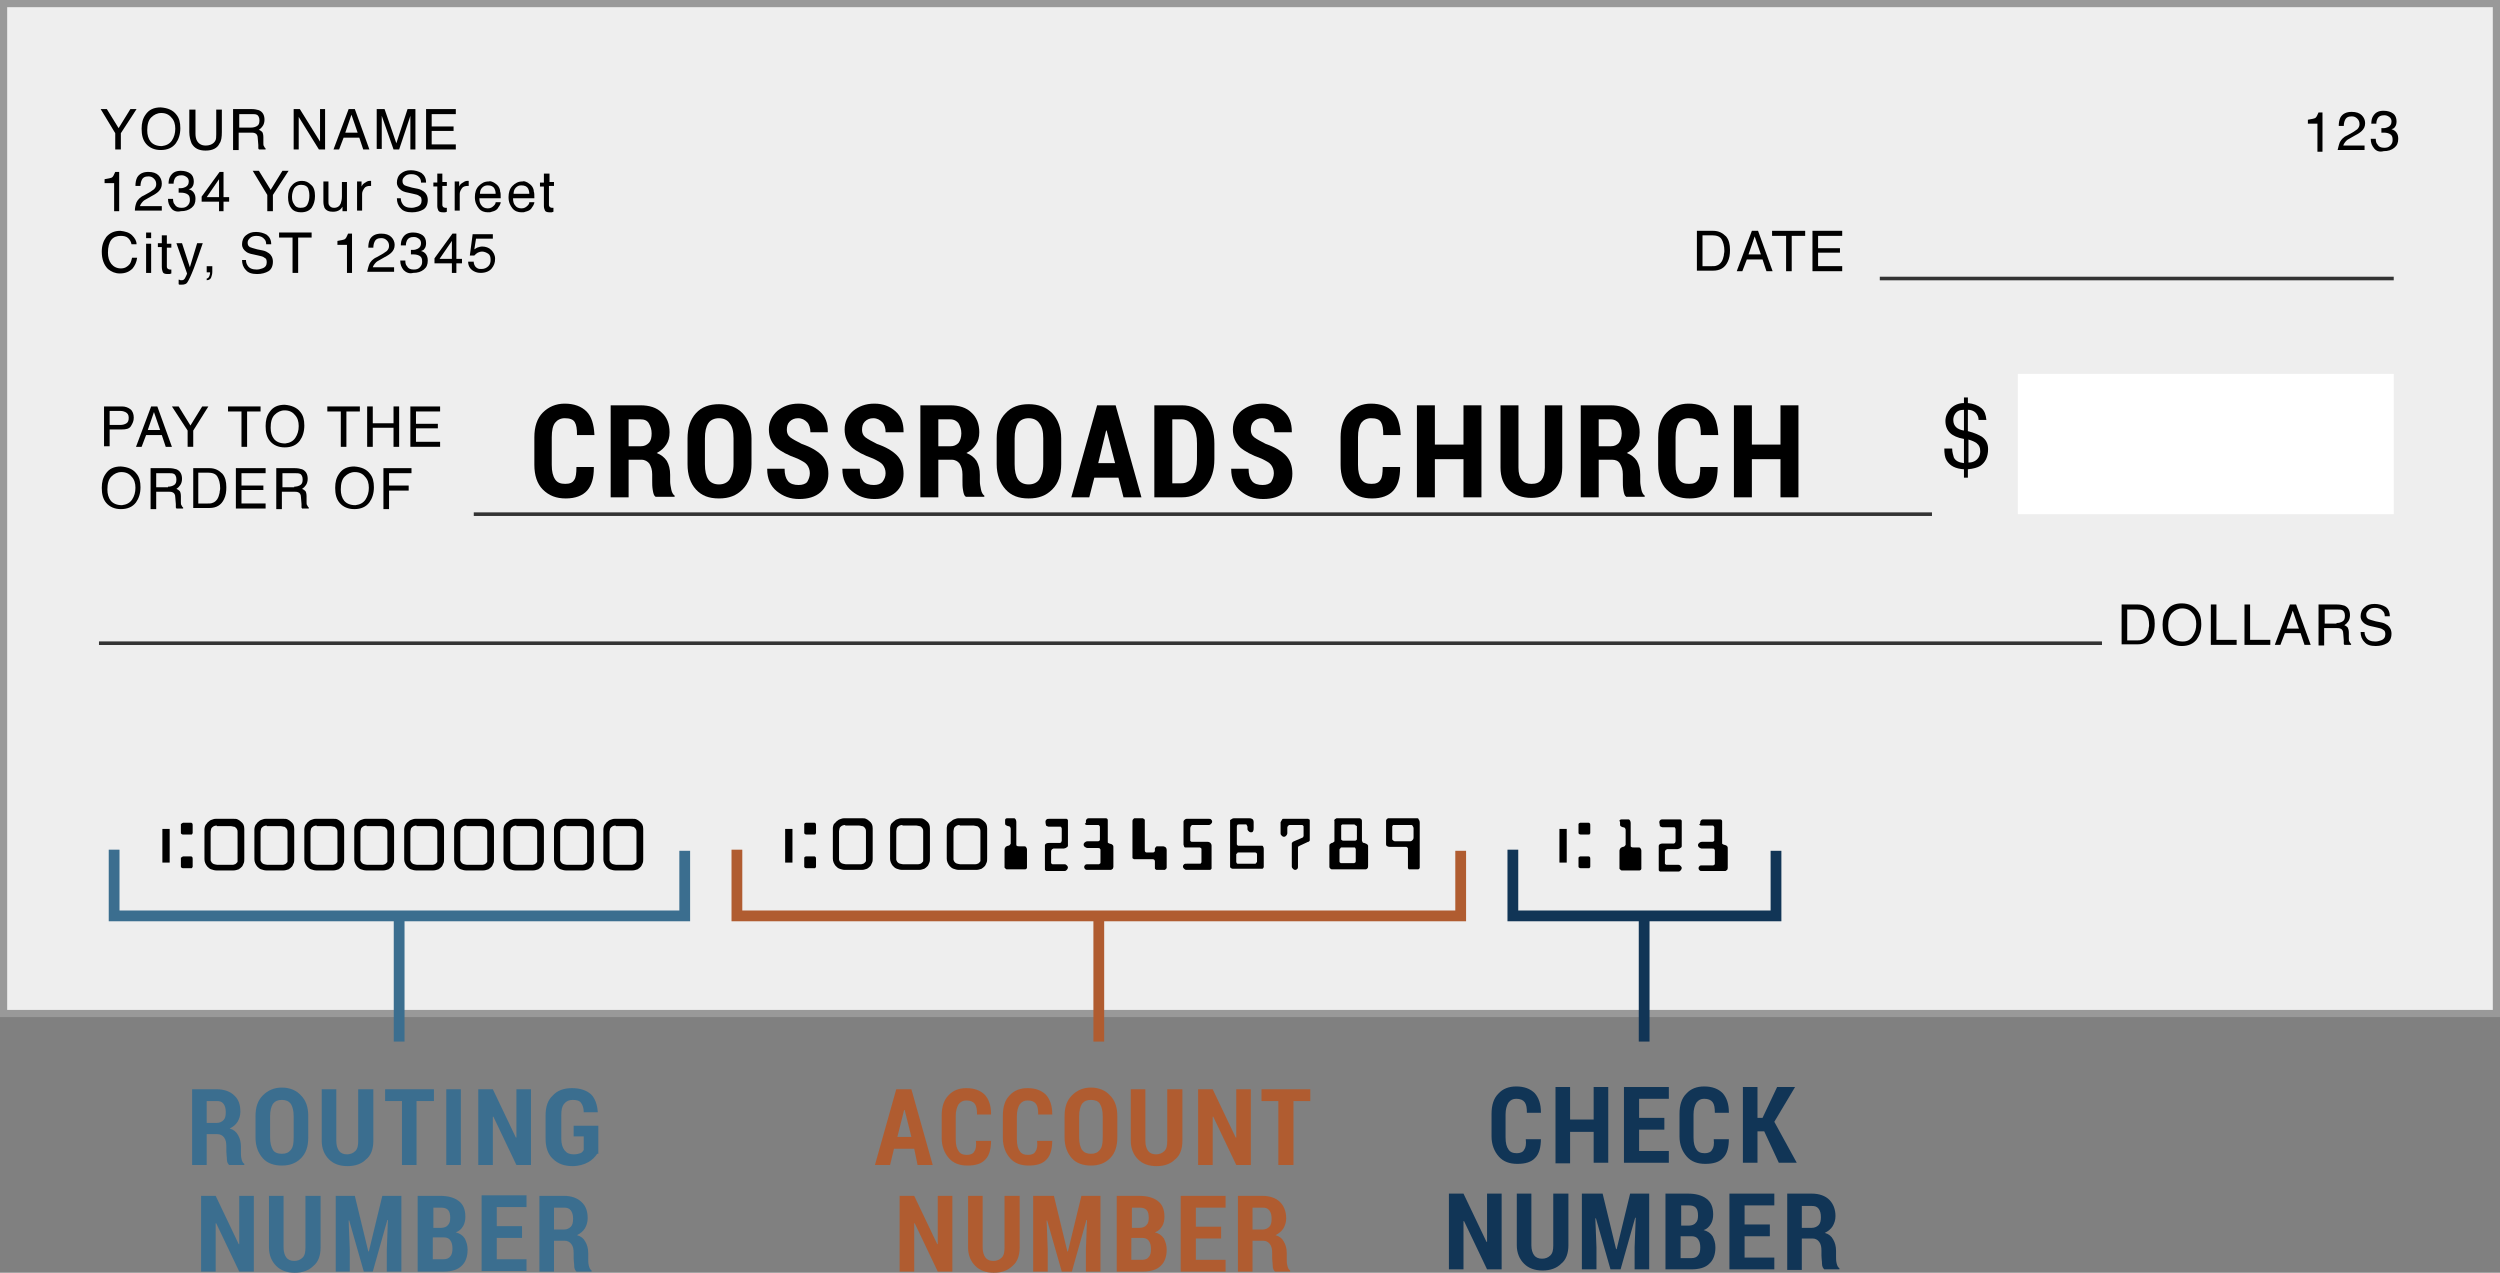 <?xml version="1.0" encoding="utf-8"?>
<!-- Generator: Adobe Illustrator 15.0.0, SVG Export Plug-In . SVG Version: 6.00 Build 0)  -->
<svg version="1.2" baseProfile="tiny" id="Layer_1" xmlns="http://www.w3.org/2000/svg" xmlns:xlink="http://www.w3.org/1999/xlink"
	 x="0px" y="0px" width="696.219px" height="354.438px" viewBox="51.812 122.281 696.219 354.438" overflow="inherit"
	 xml:space="preserve">
<rect x="51.812" y="122.281" width="696.219" height="354.438" fill="#808080" stroke="none"/>
<rect x="52.812" y="123.281" fill="#EEEEEE" stroke="#999999" stroke-width="2" stroke-miterlimit="10" width="694.219" height="281.25"/>
<path d="M109.688,351.25c0.312-0.156,0.469-0.469,0.938-0.625s0.781-0.312,1.25-0.312h5c0.469,0,0.781,0,1.094,0.156
	s0.625,0.312,0.938,0.625c0.625,0.469,0.938,1.094,0.938,2.031v8.281c0,0.469,0,0.938-0.156,1.25s-0.312,0.781-0.469,0.938
	c-0.312,0.312-0.625,0.625-0.938,0.781c-0.469,0.156-0.938,0.312-1.406,0.312h-4.844c-0.469,0-0.938-0.156-1.406-0.312
	s-0.781-0.469-1.094-0.781c-0.469-0.625-0.781-1.25-0.781-2.031v-8.438c0-0.312,0.156-0.781,0.312-1.094
	C109.375,351.719,109.531,351.406,109.688,351.25z M112.188,352.188c-0.469,0-0.938,0.156-1.25,0.469
	c-0.156,0.156-0.312,0.312-0.312,0.469s-0.156,0.469-0.156,0.781v7.812c0,0.156,0,0.312,0.156,0.469
	c0,0.156,0.156,0.312,0.312,0.469s0.469,0.312,0.625,0.312s0.469,0.156,0.781,0.156h4.062c0.312,0,0.469,0,0.781-0.156
	c0.156,0,0.312-0.156,0.469-0.312s0.312-0.312,0.312-0.469s0-0.469,0-0.625v-7.5c0-0.312,0-0.625-0.156-0.781
	c0-0.156-0.156-0.312-0.312-0.469s-0.312-0.312-0.625-0.312c-0.156,0-0.469-0.156-0.781-0.156h-3.906V352.188z"/>
<path d="M123.594,351.25c0.312-0.156,0.469-0.469,0.938-0.625s0.781-0.312,1.25-0.312h5c0.469,0,0.781,0,1.094,0.156
	s0.625,0.312,0.938,0.625c0.625,0.469,0.938,1.094,0.938,2.031v8.281c0,0.469,0,0.938-0.156,1.25s-0.312,0.781-0.469,0.938
	c-0.312,0.312-0.625,0.625-0.938,0.781c-0.469,0.156-0.938,0.312-1.406,0.312h-4.844c-0.469,0-0.938-0.156-1.406-0.312
	s-0.781-0.469-1.094-0.781c-0.469-0.625-0.781-1.25-0.781-2.031v-8.438c0-0.312,0.156-0.781,0.312-1.094
	C123.281,351.719,123.438,351.406,123.594,351.25z M126.094,352.188c-0.469,0-0.938,0.156-1.25,0.469
	c-0.156,0.156-0.312,0.312-0.312,0.469s-0.156,0.469-0.156,0.781v7.812c0,0.156,0,0.312,0.156,0.469
	c0,0.156,0.156,0.312,0.312,0.469s0.469,0.312,0.625,0.312s0.469,0.156,0.781,0.156h4.062c0.312,0,0.469,0,0.781-0.156
	c0.156,0,0.312-0.156,0.469-0.312s0.312-0.312,0.312-0.469s0-0.469,0-0.625v-7.5c0-0.312,0-0.625-0.156-0.781
	c0-0.156-0.156-0.312-0.312-0.469s-0.312-0.312-0.625-0.312c-0.156,0-0.469-0.156-0.781-0.156h-3.906V352.188z"/>
<path d="M137.5,351.25c0.312-0.156,0.469-0.469,0.938-0.625s0.781-0.312,1.25-0.312h5c0.469,0,0.781,0,1.094,0.156
	s0.625,0.312,0.938,0.625c0.625,0.469,0.938,1.094,0.938,2.031v8.281c0,0.469,0,0.938-0.156,1.25s-0.312,0.781-0.469,0.938
	c-0.312,0.312-0.625,0.625-0.938,0.781c-0.469,0.156-0.938,0.312-1.406,0.312h-4.844c-0.469,0-0.938-0.156-1.406-0.312
	s-0.781-0.469-1.094-0.781c-0.469-0.625-0.781-1.25-0.781-2.031v-8.438c0-0.312,0.156-0.781,0.312-1.094
	C137.188,351.719,137.344,351.406,137.5,351.25z M140,352.188c-0.469,0-0.938,0.156-1.25,0.469
	c-0.156,0.156-0.312,0.312-0.312,0.469s-0.156,0.469-0.156,0.781v7.812c0,0.156,0,0.312,0.156,0.469
	c0,0.156,0.156,0.312,0.312,0.469s0.469,0.312,0.625,0.312s0.469,0.156,0.781,0.156h4.062c0.312,0,0.469,0,0.781-0.156
	c0.156,0,0.312-0.156,0.469-0.312s0.312-0.312,0.312-0.469s0-0.469,0-0.625v-7.5c0-0.312,0-0.625-0.156-0.781
	c0-0.156-0.156-0.312-0.312-0.469S145,352.5,144.688,352.5c-0.156,0-0.469-0.156-0.781-0.156H140V352.188z"/>
<path d="M151.406,351.25c0.312-0.156,0.469-0.469,0.938-0.625s0.781-0.312,1.25-0.312h5c0.469,0,0.781,0,1.094,0.156
	s0.625,0.312,0.938,0.625c0.625,0.469,0.938,1.094,0.938,2.031v8.281c0,0.469,0,0.938-0.156,1.25s-0.312,0.781-0.469,0.938
	c-0.312,0.312-0.625,0.625-0.938,0.781c-0.469,0.156-0.938,0.312-1.406,0.312h-4.844c-0.469,0-0.938-0.156-1.406-0.312
	s-0.781-0.469-1.094-0.781c-0.469-0.625-0.781-1.25-0.781-2.031v-8.438c0-0.312,0.156-0.781,0.312-1.094
	C151.094,351.719,151.25,351.406,151.406,351.25z M153.906,352.188c-0.469,0-0.938,0.156-1.25,0.469
	c-0.156,0.156-0.312,0.312-0.312,0.469s-0.156,0.469-0.156,0.781v7.812c0,0.156,0,0.312,0.156,0.469
	c0,0.156,0.156,0.312,0.312,0.469s0.469,0.312,0.625,0.312s0.469,0.156,0.781,0.156h4.062c0.312,0,0.469,0,0.781-0.156
	c0.156,0,0.312-0.156,0.469-0.312s0.312-0.312,0.312-0.469s0-0.469,0-0.625v-7.5c0-0.312,0-0.625-0.156-0.781
	c0-0.156-0.156-0.312-0.312-0.469s-0.312-0.312-0.625-0.312c-0.156,0-0.469-0.156-0.781-0.156h-3.906V352.188z"/>
<path d="M165.312,351.25c0.312-0.156,0.469-0.469,0.938-0.625s0.781-0.312,1.25-0.312h5c0.469,0,0.781,0,1.094,0.156
	s0.625,0.312,0.938,0.625c0.625,0.469,0.938,1.094,0.938,2.031v8.281c0,0.469,0,0.938-0.156,1.25s-0.312,0.781-0.469,0.938
	c-0.312,0.312-0.625,0.625-0.938,0.781c-0.469,0.156-0.938,0.312-1.406,0.312h-4.844c-0.469,0-0.938-0.156-1.406-0.312
	s-0.781-0.469-1.094-0.781c-0.469-0.625-0.781-1.25-0.781-2.031v-8.438c0-0.312,0.156-0.781,0.312-1.094
	S165.156,351.406,165.312,351.25z M167.812,352.188c-0.469,0-0.938,0.156-1.25,0.469c-0.156,0.156-0.312,0.312-0.312,0.469
	s-0.156,0.469-0.156,0.781v7.812c0,0.156,0,0.312,0.156,0.469c0,0.156,0.156,0.312,0.312,0.469s0.469,0.312,0.625,0.312
	s0.469,0.156,0.781,0.156h4.062c0.312,0,0.469,0,0.781-0.156c0.156,0,0.312-0.156,0.469-0.312s0.312-0.312,0.312-0.469
	s0-0.469,0-0.625v-7.5c0-0.312,0-0.625-0.156-0.781c0-0.156-0.156-0.312-0.312-0.469s-0.312-0.312-0.625-0.312
	c-0.156,0-0.469-0.156-0.781-0.156h-3.906V352.188z"/>
<path d="M179.219,351.25c0.312-0.156,0.469-0.469,0.938-0.625s0.781-0.312,1.25-0.312h5c0.469,0,0.781,0,1.094,0.156
	s0.625,0.312,0.938,0.625c0.625,0.469,0.938,1.094,0.938,2.031v8.281c0,0.469,0,0.938-0.156,1.25s-0.312,0.781-0.469,0.938
	c-0.312,0.312-0.625,0.625-0.938,0.781c-0.469,0.156-0.938,0.312-1.406,0.312h-4.844c-0.469,0-0.938-0.156-1.406-0.312
	s-0.781-0.469-1.094-0.781c-0.469-0.625-0.781-1.25-0.781-2.031v-8.438c0-0.312,0.156-0.781,0.312-1.094
	S178.906,351.406,179.219,351.25z M181.719,352.188c-0.469,0-0.938,0.156-1.25,0.469c-0.156,0.156-0.312,0.312-0.312,0.469
	S180,353.594,180,353.906v7.812c0,0.156,0,0.312,0.156,0.469c0,0.156,0.156,0.312,0.312,0.469s0.469,0.312,0.625,0.312
	s0.469,0.156,0.781,0.156h4.062c0.312,0,0.469,0,0.781-0.156c0.156,0,0.312-0.156,0.469-0.312s0.312-0.312,0.312-0.469
	s0-0.469,0-0.625v-7.5c0-0.312,0-0.625-0.156-0.781c0-0.156-0.156-0.312-0.312-0.469s-0.312-0.312-0.625-0.312
	c-0.156,0-0.469-0.156-0.781-0.156h-3.906V352.188z"/>
<path d="M193.125,351.25c0.312-0.156,0.469-0.469,0.938-0.625s0.781-0.312,1.25-0.312h5c0.469,0,0.781,0,1.094,0.156
	s0.625,0.312,0.938,0.625c0.625,0.469,0.938,1.094,0.938,2.031v8.281c0,0.469,0,0.938-0.156,1.25s-0.312,0.781-0.469,0.938
	c-0.312,0.312-0.625,0.625-0.938,0.781c-0.469,0.156-0.938,0.312-1.406,0.312h-5c-0.469,0-0.938-0.156-1.406-0.312
	s-0.781-0.469-1.094-0.781c-0.469-0.625-0.781-1.25-0.781-2.031v-8.438c0-0.312,0.156-0.781,0.312-1.094
	C192.656,351.719,192.812,351.406,193.125,351.25z M195.625,352.188c-0.469,0-0.938,0.156-1.25,0.469
	c-0.156,0.156-0.312,0.312-0.312,0.469s-0.156,0.469-0.156,0.781v7.812c0,0.156,0,0.312,0.156,0.469
	c0,0.156,0.156,0.312,0.312,0.469s0.469,0.312,0.625,0.312s0.469,0.156,0.781,0.156h4.062c0.312,0,0.469,0,0.781-0.156
	c0.156,0,0.312-0.156,0.469-0.312s0.312-0.312,0.312-0.469s0-0.469,0-0.625v-7.5c0-0.312,0-0.625-0.156-0.781
	c0-0.156-0.156-0.312-0.312-0.469s-0.312-0.312-0.625-0.312c-0.156,0-0.469-0.156-0.781-0.156h-3.906V352.188z"/>
<path d="M207.031,351.25c0.312-0.156,0.469-0.469,0.938-0.625s0.781-0.312,1.25-0.312h5c0.469,0,0.781,0,1.094,0.156
	s0.625,0.312,0.938,0.625c0.625,0.469,0.938,1.094,0.938,2.031v8.281c0,0.469,0,0.938-0.156,1.25s-0.312,0.781-0.469,0.938
	c-0.312,0.312-0.625,0.625-0.938,0.781c-0.469,0.156-0.938,0.312-1.406,0.312h-4.844c-0.469,0-0.938-0.156-1.406-0.312
	s-0.781-0.469-1.094-0.781c-0.469-0.625-0.781-1.25-0.781-2.031v-8.438c0-0.312,0.156-0.781,0.312-1.094
	S206.719,351.406,207.031,351.25z M209.531,352.188c-0.469,0-0.938,0.156-1.25,0.469c-0.156,0.156-0.312,0.312-0.312,0.469
	s-0.156,0.469-0.156,0.781v7.812c0,0.156,0,0.312,0.156,0.469c0,0.156,0.156,0.312,0.312,0.469s0.469,0.312,0.625,0.312
	s0.469,0.156,0.781,0.156h4.062c0.312,0,0.469,0,0.781-0.156c0.156,0,0.312-0.156,0.469-0.312s0.312-0.312,0.312-0.469
	s0-0.469,0-0.625v-7.5c0-0.312,0-0.625-0.156-0.781c0-0.156-0.156-0.312-0.312-0.469s-0.312-0.312-0.625-0.312
	c-0.156,0-0.469-0.156-0.781-0.156h-3.906V352.188z"/>
<path d="M220.781,351.25c0.312-0.156,0.469-0.469,0.938-0.625s0.781-0.312,1.25-0.312h5c0.469,0,0.781,0,1.094,0.156
	s0.625,0.312,0.938,0.625c0.625,0.469,0.938,1.094,0.938,2.031v8.281c0,0.469,0,0.938-0.156,1.25s-0.312,0.781-0.469,0.938
	c-0.312,0.312-0.625,0.625-0.938,0.781c-0.469,0.156-0.938,0.312-1.406,0.312h-4.844c-0.469,0-0.938-0.156-1.406-0.312
	s-0.781-0.469-1.094-0.781c-0.469-0.625-0.781-1.25-0.781-2.031v-8.438c0-0.312,0.156-0.781,0.312-1.094
	C220.469,351.719,220.625,351.406,220.781,351.25z M223.281,352.188c-0.469,0-0.938,0.156-1.25,0.469
	c-0.156,0.156-0.312,0.312-0.312,0.469s-0.156,0.469-0.156,0.781v7.812c0,0.156,0,0.312,0.156,0.469
	c0,0.156,0.156,0.312,0.312,0.469s0.469,0.312,0.625,0.312s0.469,0.156,0.781,0.156h4.062c0.312,0,0.469,0,0.781-0.156
	c0.156,0,0.312-0.156,0.469-0.312s0.312-0.312,0.312-0.469s0-0.469,0-0.625v-7.5c0-0.312,0-0.625-0.156-0.781
	c0-0.156-0.156-0.312-0.312-0.469s-0.312-0.312-0.625-0.312c-0.156,0-0.469-0.156-0.781-0.156h-3.906V352.188z"/>
<path d="M102.5,351.562c0,0,0.156-0.156,0.312-0.156s0.156,0,0.312,0h1.562c0.156,0,0.156,0,0.312,0s0.156,0,0.312,0.156
	s0.156,0.312,0.156,0.625v1.719c0,0.156,0,0.312,0,0.312c0,0.156,0,0.156-0.156,0.312c0,0.156-0.156,0.156-0.156,0.156
	c-0.156,0-0.312,0-0.469,0h-1.719c-0.156,0-0.156,0-0.156,0c-0.156,0-0.312,0-0.469-0.156s-0.156-0.156-0.156-0.312
	c0,0,0-0.156,0-0.312v-1.875c0-0.156,0-0.312,0-0.312C102.344,351.719,102.344,351.719,102.5,351.562z"/>
<path d="M102.5,360.938c0,0,0.156-0.156,0.312-0.156s0.156,0,0.312,0h1.562c0.156,0,0.156,0,0.312,0s0.156,0,0.312,0.156
	s0.156,0.312,0.156,0.625v1.719c0,0.156,0,0.312,0,0.312c0,0.156,0,0.156-0.156,0.312c0,0.156-0.156,0.156-0.156,0.156
	c-0.156,0-0.312,0-0.469,0h-1.719c-0.156,0-0.156,0-0.156,0c-0.156,0-0.312,0-0.469-0.156s-0.156-0.156-0.156-0.312
	c0,0,0-0.156,0-0.312v-1.875c0-0.156,0-0.312,0-0.312C102.344,361.094,102.344,361.094,102.5,360.938z"/>
<rect x="97.031" y="353.125" width="2.031" height="9.375"/>
<path d="M275.938,351.562c0,0,0.156-0.156,0.312-0.156s0.156,0,0.312,0h1.719c0.156,0,0.156,0,0.312,0s0.156,0,0.312,0.156
	s0.156,0.312,0.156,0.625v1.719c0,0.156,0,0.312,0,0.312c0,0.156,0,0.156-0.156,0.312c0,0.156-0.156,0.156-0.156,0.156
	c-0.156,0-0.312,0-0.469,0h-1.719c-0.156,0-0.156,0-0.156,0c-0.156,0-0.312,0-0.469-0.156s-0.156-0.156-0.156-0.312
	c0,0,0-0.156,0-0.312v-1.875c0-0.156,0-0.312,0-0.312S275.781,351.719,275.938,351.562z"/>
<path d="M275.938,360.938c0,0,0.156-0.156,0.312-0.156s0.156,0,0.312,0h1.719c0.156,0,0.156,0,0.312,0s0.156,0,0.312,0.156
	s0.156,0.312,0.156,0.625v1.719c0,0.156,0,0.312,0,0.312c0,0.156,0,0.156-0.156,0.312c0,0.156-0.156,0.156-0.156,0.156
	c-0.156,0-0.312,0-0.469,0h-1.719c-0.156,0-0.156,0-0.156,0c-0.156,0-0.312,0-0.469-0.156s-0.156-0.156-0.156-0.312
	c0,0,0-0.156,0-0.312v-1.875c0-0.156,0-0.312,0-0.312S275.781,361.094,275.938,360.938z"/>
<rect x="270.469" y="353.125" width="2.031" height="9.375"/>
<path d="M284.688,351.094c0.312-0.156,0.469-0.469,0.938-0.625s0.781-0.312,1.25-0.312h5c0.469,0,0.781,0,1.094,0.156
	s0.625,0.312,0.938,0.625c0.625,0.469,0.938,1.094,0.938,2.031v8.281c0,0.469,0,0.938-0.156,1.25s-0.312,0.781-0.469,0.938
	c-0.312,0.312-0.625,0.625-0.938,0.781c-0.469,0.156-0.938,0.312-1.406,0.312h-4.844c-0.469,0-0.938-0.156-1.406-0.312
	s-0.781-0.469-1.094-0.781c-0.469-0.625-0.781-1.25-0.781-2.031v-8.594c0-0.312,0.156-0.781,0.312-1.094
	C284.375,351.562,284.531,351.25,284.688,351.094z M287.188,352.031c-0.469,0-0.938,0.156-1.25,0.469
	c-0.156,0.156-0.312,0.312-0.312,0.469s-0.156,0.469-0.156,0.781v7.812c0,0.156,0,0.312,0.156,0.469
	c0,0.156,0.156,0.312,0.312,0.469s0.469,0.312,0.625,0.312s0.469,0.156,0.781,0.156h4.062c0.312,0,0.469,0,0.781-0.156
	c0.156,0,0.312-0.156,0.469-0.312s0.312-0.312,0.312-0.469s0-0.469,0-0.625v-7.5c0-0.312,0-0.625-0.156-0.781
	c0-0.156-0.156-0.312-0.312-0.469s-0.312-0.312-0.625-0.312c-0.156,0-0.469-0.156-0.781-0.156h-3.906V352.031z"/>
<path d="M300.625,351.094c0.312-0.156,0.469-0.469,0.938-0.625s0.781-0.312,1.25-0.312h5c0.469,0,0.781,0,1.094,0.156
	s0.625,0.312,0.938,0.625c0.625,0.469,0.938,1.094,0.938,2.031v8.281c0,0.469,0,0.938-0.156,1.25s-0.312,0.781-0.469,0.938
	c-0.312,0.312-0.625,0.625-0.938,0.781c-0.469,0.156-0.938,0.312-1.406,0.312h-4.844c-0.469,0-0.938-0.156-1.406-0.312
	s-0.781-0.469-1.094-0.781c-0.469-0.625-0.781-1.25-0.781-2.031v-8.594c0-0.312,0.156-0.781,0.312-1.094
	C300.156,351.562,300.469,351.25,300.625,351.094z M303.125,352.031c-0.469,0-0.938,0.156-1.25,0.469
	c-0.156,0.156-0.312,0.312-0.312,0.469s-0.156,0.469-0.156,0.781v7.812c0,0.156,0,0.312,0.156,0.469
	c0,0.156,0.156,0.312,0.312,0.469s0.469,0.312,0.625,0.312s0.469,0.156,0.781,0.156h4.062c0.312,0,0.469,0,0.781-0.156
	c0.156,0,0.312-0.156,0.469-0.312s0.312-0.312,0.312-0.469s0-0.469,0-0.625v-7.5c0-0.312,0-0.625-0.156-0.781
	c0-0.156-0.156-0.312-0.312-0.469s-0.312-0.312-0.625-0.312c-0.156,0-0.469-0.156-0.781-0.156h-3.906V352.031z"/>
<path d="M316.562,351.094c0.312-0.156,0.469-0.469,0.938-0.625s0.781-0.312,1.25-0.312h5c0.469,0,0.781,0,1.094,0.156
	s0.625,0.312,0.938,0.625c0.625,0.469,0.938,1.094,0.938,2.031v8.281c0,0.469,0,0.938-0.156,1.25s-0.312,0.781-0.469,0.938
	c-0.312,0.312-0.625,0.625-0.938,0.781c-0.469,0.156-0.938,0.312-1.406,0.312h-5c-0.469,0-0.938-0.156-1.406-0.312
	s-0.781-0.469-1.094-0.781c-0.469-0.625-0.781-1.25-0.781-2.031v-8.594c0-0.312,0.156-0.781,0.312-1.094
	C316.094,351.562,316.25,351.25,316.562,351.094z M319.062,352.031c-0.469,0-0.938,0.156-1.25,0.469
	c-0.156,0.156-0.312,0.312-0.312,0.469s-0.156,0.469-0.156,0.781v7.812c0,0.156,0,0.312,0.156,0.469
	c0,0.156,0.156,0.312,0.312,0.469s0.469,0.312,0.625,0.312s0.469,0.156,0.781,0.156h4.062c0.312,0,0.469,0,0.781-0.156
	c0.156,0,0.312-0.156,0.469-0.312s0.312-0.312,0.312-0.469s0-0.469,0-0.625v-7.5c0-0.312,0-0.625-0.156-0.781
	c0-0.156-0.156-0.312-0.312-0.469s-0.312-0.312-0.625-0.312c-0.156,0-0.469-0.156-0.781-0.156h-3.906V352.031z"/>
<path d="M331.875,350.312c0.156-0.156,0.312-0.156,0.625-0.156h1.25c0.156,0,0.312,0,0.469,0s0.156,0,0.312,0.156
	s0.312,0.469,0.312,0.938v6.094c0,0.312,0,0.469,0.156,0.469c0.156,0.156,0.312,0.156,0.625,0.156h1.25c0.312,0,0.469,0,0.625,0.156
	s0.312,0.469,0.312,0.781v4.375c0,0.312,0,0.469,0,0.625s-0.156,0.312-0.156,0.312c-0.156,0.156-0.312,0.156-0.312,0.156
	c-0.156,0-0.312,0-0.469,0h-4.062c-0.156,0-0.156,0-0.312,0s-0.312,0-0.312,0c-0.156,0-0.156,0-0.312-0.156
	s-0.156-0.156-0.312-0.312c0-0.156,0-0.312,0-0.469v-4.531c0-0.312,0.156-0.469,0.312-0.781c0.156-0.156,0.312-0.156,0.625-0.312
	c0.312,0,0.469-0.156,0.625-0.312c0-0.156,0.156-0.156,0.156-0.312s0-0.312,0-0.625v-3.281c0-0.312,0-0.469-0.156-0.625
	c0-0.156-0.312-0.312-0.625-0.312c-0.312-0.156-0.469-0.156-0.625-0.312s-0.156-0.312-0.156-0.625v-0.625
	C331.719,350.625,331.719,350.469,331.875,350.312z"/>
<path d="M342.969,351.094c0-0.312,0.156-0.469,0.312-0.625s0.469-0.156,0.781-0.156h4.219c0.156,0,0.312,0,0.469,0
	s0.156,0,0.312,0.156s0.156,0.156,0.156,0.312s0,0.312,0,0.625v5.938c0,0.156,0,0.312,0,0.469s-0.156,0.312-0.156,0.312
	c-0.156,0.156-0.312,0.156-0.469,0.312c-0.156,0-0.312,0.156-0.625,0.156h-2.344c-0.312,0-0.469,0-0.469,0s-0.156,0.156-0.312,0.156
	c-0.156,0.156-0.312,0.312-0.312,0.625v2.969c0,0.156,0,0.312,0,0.312s0,0,0.156,0.156s0.156,0.156,0.312,0.156s0.312,0,0.469,0
	h2.812c0.312,0,0.469,0.156,0.625,0.312s0.312,0.312,0.312,0.625c0,0.156-0.156,0.469-0.312,0.625s-0.312,0.312-0.625,0.312h-4.219
	c-0.156,0-0.156,0-0.312,0s-0.312,0-0.469,0s-0.156,0-0.312-0.156s-0.156-0.156-0.156-0.312s0-0.312,0-0.469v-5.781
	c0-0.156,0-0.312,0-0.469s0.156-0.312,0.156-0.312c0.156-0.156,0.469-0.312,0.938-0.312h2.812c0.156,0,0.156,0,0.312,0
	s0.156-0.156,0.312-0.156c0-0.156,0.156-0.312,0.156-0.469v-3.281c0-0.156,0-0.312-0.156-0.469c0-0.156-0.156-0.156-0.312-0.156
	s-0.156,0-0.312,0h-2.812c-0.312,0-0.469-0.156-0.781-0.312C342.969,351.562,342.969,351.25,342.969,351.094z"/>
<path d="M354.219,350.938c0-0.312,0.156-0.469,0.312-0.625s0.469-0.156,0.625-0.156h4.062c0.312,0,0.469,0,0.625,0
	s0.312,0.156,0.312,0.156c0.156,0.156,0.156,0.312,0.156,0.469s0,0.312,0,0.625v5c0,0.156,0,0.156,0,0.312s0,0.312,0.156,0.312
	c0.156,0.156,0.312,0.156,0.781,0.312c0.156,0,0.312,0.156,0.469,0.312s0.156,0.312,0.156,0.625v4.844c0,0.312,0,0.469,0,0.625
	s-0.156,0.312-0.156,0.469c-0.156,0.156-0.312,0.156-0.469,0.312c-0.156,0-0.312,0-0.625,0h-5.938c-0.312,0-0.469,0-0.625-0.156
	s-0.312-0.312-0.312-0.625s0.156-0.469,0.312-0.625s0.312-0.156,0.625-0.156h2.656c0.156,0,0.312,0,0.469,0s0.156-0.156,0.312-0.156
	c0.156-0.156,0.156-0.156,0.156-0.312s0-0.312,0-0.469v-2.812c0-0.156,0-0.156,0-0.312s-0.156-0.156-0.156-0.312
	c-0.156-0.156-0.312-0.156-0.625-0.156h-2.812c-0.312,0-0.469-0.156-0.781-0.312c-0.156-0.156-0.312-0.312-0.312-0.625
	s0.156-0.469,0.312-0.625s0.469-0.312,0.781-0.312h2.5c0.156,0,0.312,0,0.469,0s0.312-0.156,0.312-0.156
	c0.156-0.156,0.156-0.156,0.156-0.312s0-0.156,0-0.312v-2.969c0-0.156,0-0.312,0-0.312c0-0.156-0.156-0.156-0.156-0.312
	c-0.156-0.156-0.156-0.156-0.312-0.156s-0.312,0-0.469,0h-2.656c-0.312,0-0.469-0.156-0.625-0.312
	C354.375,351.406,354.219,351.25,354.219,350.938z"/>
<path d="M367.5,350.312c0.156-0.156,0.156-0.156,0.312-0.156s0.312,0,0.469,0h1.406c0.156,0,0.312,0,0.312,0
	c0.156,0,0.156,0,0.312,0.156s0.312,0.156,0.312,0.312s0,0.312,0,0.625v7.656c0,0.312,0,0.469,0.156,0.625s0.312,0.156,0.469,0.156
	h1.562c0.156,0,0.312,0,0.469-0.156c0,0,0.156-0.156,0.156-0.312s0-0.156,0-0.312s0-0.156,0-0.312s0.156-0.156,0.156-0.312
	c0.156-0.156,0.156-0.156,0.312-0.312c0.156,0,0.312,0,0.469,0h1.25c0.156,0,0.312,0,0.625,0.156s0.469,0.469,0.469,0.938v4.375
	c0,0.156,0,0.312,0,0.469s0,0.156-0.156,0.312s-0.156,0.156-0.312,0.312c-0.156,0-0.312,0-0.469,0h-1.406c-0.156,0-0.312,0-0.469,0
	s-0.156-0.156-0.312-0.156c-0.156-0.156-0.156-0.156-0.156-0.312s0-0.312,0-0.469V362.5c0-0.156,0-0.312,0-0.469
	s-0.156-0.156-0.156-0.312c-0.156,0-0.156-0.156-0.312-0.156s-0.156,0-0.312,0h-4.219c-0.156,0-0.156,0-0.312,0s-0.312,0-0.469,0
	s-0.156-0.156-0.312-0.156l-0.156-0.156c0-0.156,0-0.156,0-0.312s0-0.312,0-0.469v-9.062c0-0.156,0-0.312,0-0.469
	C367.188,350.625,367.344,350.469,367.5,350.312z"/>
<path d="M381.875,350.469c0.156-0.156,0.312-0.156,0.469-0.156s0.312,0,0.625,0h5.469c0.312,0,0.469,0,0.625,0.156
	s0.312,0.312,0.312,0.625s-0.156,0.469-0.312,0.625s-0.312,0.312-0.625,0.312h-3.906c-0.156,0-0.312,0-0.312,0
	c-0.156,0-0.312,0-0.312,0c-0.156,0-0.156,0-0.312,0.156s-0.312,0.469-0.312,0.781v2.812c0,0.156,0,0.312,0,0.469
	s0,0.312,0.156,0.312c0.156,0.156,0.156,0.156,0.312,0.156s0.312,0,0.469,0h3.906c0.312,0,0.625,0.156,0.781,0.312
	s0.312,0.469,0.312,0.781v5.938c0,0.156,0,0.312,0,0.312c0,0.156,0,0.156-0.156,0.312s-0.156,0.156-0.312,0.156s-0.312,0-0.625,0
	h-5.938c-0.312,0-0.469-0.156-0.625-0.312s-0.312-0.312-0.312-0.625s0.156-0.469,0.312-0.625s0.469-0.156,0.781-0.156h3.125
	c0.156,0,0.312,0,0.469,0s0.312,0,0.312-0.156c0.156-0.156,0.156-0.156,0.156-0.312s0-0.312,0-0.469v-2.812c0-0.156,0-0.312,0-0.312
	c0-0.156,0-0.156-0.156-0.312c-0.156,0-0.156-0.156-0.312-0.156s-0.156,0-0.312,0s-0.156,0-0.312,0H382.5c-0.312,0-0.469,0-0.625,0
	s-0.312-0.156-0.312-0.312s-0.156-0.312-0.156-0.469s0-0.312,0-0.625v-5.781C381.406,350.938,381.562,350.625,381.875,350.469z"/>
<path d="M394.688,350.469c0.156-0.156,0.469-0.312,0.781-0.312h4.062c0.469,0,0.625,0,0.938,0.156s0.469,0.469,0.469,0.938v1.562
	c0,0.312,0,0.625-0.156,0.938s-0.312,0.312-0.625,0.312s-0.469-0.156-0.625-0.312s-0.312-0.312-0.312-0.625v-0.469
	c0-0.156,0-0.312-0.156-0.469c0-0.156-0.156-0.156-0.156-0.312c-0.156,0-0.312,0-0.469,0h-1.562c-0.156,0-0.469,0-0.469,0.156
	c-0.156,0.156-0.156,0.312-0.156,0.625v4.375c0,0.156,0,0.312,0,0.312c0,0.156,0,0.156,0.156,0.312s0.156,0.156,0.312,0.156
	s0.312,0,0.625,0h5.469c0.156,0,0.312,0,0.469,0s0.312,0.156,0.312,0.312c0.156,0.156,0.156,0.469,0.156,0.781v4.375
	c0,0.156,0,0.312,0,0.469s-0.156,0.156-0.156,0.312c-0.156,0.156-0.156,0.156-0.312,0.156s-0.312,0-0.469,0h-7.188
	c-0.156,0-0.156,0-0.312,0c-0.312,0-0.469,0-0.625-0.156s-0.312-0.156-0.312-0.312s0-0.312,0-0.469V351.25c0-0.312,0-0.469,0-0.625
	C394.375,350.625,394.531,350.625,394.688,350.469z M401.719,359.844c0,0-0.156-0.156-0.312-0.156s-0.312,0-0.469,0
	s-0.312,0-0.312,0h-3.594c-0.156,0-0.156,0-0.312,0s-0.312,0-0.312,0.156c-0.156,0.156-0.156,0.156-0.312,0.312
	c0,0.156,0,0.312,0,0.469v1.25c0,0.156,0,0.312,0,0.469c0,0,0,0.156,0.156,0.312c0,0.156,0.156,0.156,0.312,0.156s0.312,0,0.469,0
	h3.906c0.156,0,0.469,0,0.469,0c0.156,0,0.156-0.156,0.312-0.312s0.156-0.156,0.156-0.312s0-0.312,0-0.469v-1.25
	c0-0.156,0-0.312,0-0.469C401.875,360.156,401.875,360,401.719,359.844z"/>
<path d="M408.906,350.469c0-0.156,0.156-0.156,0.312-0.156s0.312,0,0.625,0h5.625c0.312,0,0.469,0,0.625,0s0.156,0.156,0.312,0.156
	s0.156,0.156,0.156,0.312s0,0.312,0,0.469v4.531c0,0.156,0,0.312,0,0.469s0,0.156-0.156,0.312l-0.156,0.156c0,0,0,0-0.156,0
	l-2.344,1.094c0,0-0.156,0.156-0.312,0.156c0,0-0.156,0.156-0.156,0.312v5.312c0,0.156,0,0.469-0.156,0.625
	s-0.312,0.312-0.625,0.312s-0.469-0.156-0.625-0.312s-0.312-0.312-0.312-0.625v-5.938c0-0.156,0-0.312,0-0.469s0-0.156,0.156-0.312
	l0.156-0.156c0.156,0,0.156-0.156,0.312-0.156l2.188-0.938l0.312-0.156c0,0,0-0.156,0.156-0.312c0-0.156,0-0.312,0-0.469v-1.875
	c0-0.156,0-0.312,0-0.312c0-0.156,0-0.156-0.156-0.312s-0.156-0.156-0.312-0.156s-0.312,0-0.469,0h-2.656c-0.156,0-0.156,0-0.312,0
	s-0.156,0-0.312,0.156s-0.312,0.312-0.312,0.625v1.562c0,0.156-0.156,0.469-0.312,0.625s-0.312,0.312-0.625,0.312
	s-0.469-0.156-0.625-0.312s-0.312-0.312-0.312-0.625v-3.125C408.75,350.781,408.75,350.625,408.906,350.469z"/>
<path d="M423.75,350.312c0.156,0,0.156-0.156,0.312-0.156s0.312,0,0.312,0h5.469c0.312,0,0.469,0,0.625,0s0.312,0.156,0.312,0.156
	c0.312,0.156,0.312,0.469,0.312,0.938v5c0,0.156,0,0.312,0.156,0.469c0,0.156,0.156,0.312,0.469,0.312
	c0.469,0.156,0.781,0.312,0.938,0.469c0,0.156,0.156,0.156,0.156,0.312s0,0.312,0,0.469v5c0,0.312,0,0.625-0.156,0.781
	s-0.312,0.312-0.469,0.312s-0.312,0-0.625,0h-8.281c-0.312,0-0.469,0-0.625,0s-0.312-0.156-0.469-0.312c0,0-0.156-0.156-0.156-0.312
	s0-0.312,0-0.469v-5.312c0-0.312,0-0.469,0.156-0.625s0.312-0.156,0.469-0.312c0.312,0,0.469-0.156,0.625-0.312
	c0.156,0,0.156-0.156,0.156-0.312s0-0.312,0-0.469s0-0.312,0-0.312v-4.688C423.281,350.781,423.438,350.469,423.75,350.312z
	 M429.219,358.438c0-0.156-0.156-0.156-0.312-0.156s-0.312,0-0.469,0h-2.656c-0.156,0-0.156,0-0.156,0c-0.312,0-0.469,0-0.469,0.156
	c-0.156,0.156-0.312,0.312-0.312,0.469v2.969c0,0.156,0,0.312,0,0.312c0,0.156,0,0.156,0.156,0.312s0.156,0.156,0.312,0.156
	s0.312,0,0.469,0h2.656c0.312,0,0.469,0,0.469,0c0.156,0,0.156-0.156,0.312-0.156c0.156-0.156,0.156-0.312,0.156-0.625v-3.125
	C429.375,358.75,429.375,358.594,429.219,358.438z M429.219,352.031c0,0-0.156-0.156-0.312-0.156s-0.312,0-0.312,0h-2.5
	c-0.156,0-0.312,0-0.312,0c-0.156,0-0.312,0-0.312,0.156c-0.156,0-0.156,0.156-0.156,0.156c0,0.156,0,0.156,0,0.312s0,0.156,0,0.312
	v2.812c0,0.312,0,0.469,0,0.469c0.156,0.156,0.312,0.312,0.625,0.312h3.125c0.156,0,0.312,0,0.469-0.156s0.156-0.156,0.156-0.312
	s0-0.312,0-0.312v-2.812c0-0.156,0-0.312,0-0.469C429.375,352.188,429.375,352.188,429.219,352.031z"/>
<path d="M437.969,350.469c0.156-0.156,0.312-0.312,0.469-0.312s0.312,0,0.625,0h7.031c0.156,0,0.312,0,0.469,0
	s0.312,0.156,0.312,0.312c0.156,0.156,0.312,0.469,0.312,0.938v12.188c0,0.156,0,0.312,0,0.312c0,0.156-0.156,0.312-0.156,0.312
	c-0.156,0.156-0.156,0.156-0.312,0.156s-0.312,0-0.469,0h-1.562c-0.156,0-0.312,0-0.469,0s-0.156-0.156-0.312-0.312
	c0,0,0-0.156,0-0.312s0-0.156,0-0.312v-4.531c0-0.156,0-0.312,0-0.312c0-0.156-0.156-0.156-0.156-0.312
	c-0.156,0-0.156-0.156-0.312-0.156s-0.312,0-0.469,0h-4.062c-0.469,0-0.781-0.156-0.938-0.312s-0.156-0.312-0.156-0.625v-5.781
	c0-0.156,0-0.312,0-0.469S437.812,350.625,437.969,350.469z M445.156,352.188c-0.156-0.156-0.156-0.156-0.312-0.156
	s-0.312,0-0.312,0c-0.156,0-0.156,0-0.312,0h-3.906c-0.156,0-0.312,0-0.312,0c-0.156,0-0.312,0-0.312,0.156
	c-0.156,0.156-0.156,0.156-0.156,0.312s0,0.312,0,0.469v2.656c0,0.156,0,0.312,0,0.312c0,0.156,0,0.156,0.156,0.312
	s0.312,0.312,0.625,0.312h4.219c0.312,0,0.469-0.156,0.625-0.312s0.312-0.312,0.312-0.781v-2.656
	C445.312,352.5,445.312,352.344,445.156,352.188z"/>
<path d="M491.562,351.562c0,0,0.156-0.156,0.312-0.156s0.156,0,0.312,0h1.719c0.156,0,0.156,0,0.312,0s0.156,0,0.312,0.156
	s0.156,0.312,0.156,0.625v1.719c0,0.156,0,0.312,0,0.312c0,0.156,0,0.156-0.156,0.312c0,0.156-0.156,0.156-0.156,0.156
	c-0.156,0-0.312,0-0.469,0h-1.719c-0.156,0-0.156,0-0.156,0c-0.156,0-0.312,0-0.469-0.156s-0.156-0.156-0.156-0.312
	c0,0,0-0.156,0-0.312v-1.875c0-0.156,0-0.312,0-0.312S491.406,351.719,491.562,351.562z"/>
<path d="M491.562,360.938c0,0,0.156-0.156,0.312-0.156s0.156,0,0.312,0h1.719c0.156,0,0.156,0,0.312,0s0.156,0,0.312,0.156
	s0.156,0.312,0.156,0.625v1.719c0,0.156,0,0.312,0,0.312c0,0.156,0,0.156-0.156,0.312c0,0.156-0.156,0.156-0.156,0.156
	c-0.156,0-0.312,0-0.469,0h-1.719c-0.156,0-0.156,0-0.156,0c-0.156,0-0.312,0-0.469-0.156s-0.156-0.156-0.156-0.312
	c0,0,0-0.156,0-0.312v-1.875c0-0.156,0-0.312,0-0.312S491.406,361.094,491.562,360.938z"/>
<rect x="486.094" y="353.125" width="2.031" height="9.375"/>
<path d="M502.969,350.625c0.156-0.156,0.312-0.156,0.625-0.156h1.25c0.156,0,0.312,0,0.469,0s0.156,0,0.312,0.156
	s0.312,0.469,0.312,0.938v6.094c0,0.312,0,0.469,0.156,0.469c0.156,0.156,0.312,0.156,0.625,0.156h1.25c0.312,0,0.469,0,0.625,0.156
	s0.312,0.469,0.312,0.781v4.375c0,0.312,0,0.469,0,0.625s-0.156,0.312-0.156,0.312c-0.156,0.156-0.312,0.156-0.312,0.156
	c-0.156,0-0.312,0-0.469,0h-3.906c-0.156,0-0.156,0-0.312,0s-0.312,0-0.312,0c-0.156,0-0.156,0-0.312-0.156
	s-0.156-0.156-0.312-0.312c0-0.156,0-0.312,0-0.469v-4.531c0-0.312,0.156-0.469,0.312-0.781c0.156-0.156,0.312-0.156,0.625-0.312
	c0.312,0,0.469-0.156,0.625-0.312c0-0.156,0.156-0.156,0.156-0.312s0-0.312,0-0.625v-3.281c0-0.312,0-0.469-0.156-0.625
	c0-0.156-0.312-0.312-0.625-0.312c-0.312-0.156-0.469-0.156-0.625-0.312s-0.156-0.312-0.156-0.625v-0.625
	C502.656,350.938,502.812,350.781,502.969,350.625z"/>
<path d="M513.906,351.25c0-0.312,0.156-0.469,0.312-0.625s0.469-0.156,0.781-0.156h4.219c0.156,0,0.312,0,0.469,0
	s0.156,0,0.312,0.156s0.156,0.156,0.156,0.312s0,0.312,0,0.625v5.938c0,0.156,0,0.312,0,0.469S520,358.281,520,358.281
	c-0.156,0.156-0.312,0.156-0.469,0.312c-0.156,0-0.312,0.156-0.625,0.156h-2.344c-0.312,0-0.469,0-0.469,0s-0.156,0.156-0.312,0.156
	c-0.156,0.156-0.312,0.312-0.312,0.625v2.969c0,0.156,0,0.312,0,0.312s0,0,0.156,0.156s0.156,0.156,0.312,0.156s0.312,0,0.469,0
	h2.812c0.312,0,0.469,0.156,0.625,0.312s0.312,0.312,0.312,0.625c0,0.156-0.156,0.469-0.312,0.625S519.531,365,519.219,365H515
	c-0.156,0-0.156,0-0.312,0s-0.312,0-0.469,0s-0.156,0-0.312-0.156s-0.156-0.156-0.156-0.312s0-0.312,0-0.469v-5.781
	c0-0.156,0-0.312,0-0.469s0.156-0.312,0.156-0.312c0.156-0.156,0.469-0.312,0.938-0.312h2.812c0.156,0,0.156,0,0.312,0
	s0.156-0.156,0.312-0.156c0-0.156,0.156-0.312,0.156-0.469v-3.281c0-0.156,0-0.312-0.156-0.469c0-0.156-0.156-0.156-0.312-0.156
	s-0.156,0-0.312,0h-2.812c-0.312,0-0.469-0.156-0.781-0.312C514.062,351.875,513.906,351.562,513.906,351.25z"/>
<path d="M525.312,351.25c0-0.312,0.156-0.469,0.312-0.625s0.469-0.156,0.625-0.156h4.062c0.312,0,0.469,0,0.625,0
	s0.312,0.156,0.312,0.156c0.156,0.156,0.156,0.312,0.156,0.469s0,0.312,0,0.625v5c0,0.156,0,0.156,0,0.312s0,0.312,0.156,0.312
	c0.156,0.156,0.312,0.156,0.781,0.312c0.156,0,0.312,0.156,0.469,0.312s0.156,0.312,0.156,0.625v4.844c0,0.312,0,0.469,0,0.625
	s-0.156,0.312-0.156,0.469c-0.156,0.156-0.312,0.156-0.469,0.312c-0.156,0-0.312,0-0.625,0h-5.938c-0.312,0-0.469,0-0.625-0.156
	s-0.312-0.312-0.312-0.625s0.156-0.469,0.312-0.625s0.312-0.156,0.625-0.156h2.656c0.156,0,0.312,0,0.469,0s0.156-0.156,0.312-0.156
	c0.156-0.156,0.156-0.156,0.156-0.312s0-0.312,0-0.469v-2.969c0-0.156,0-0.156,0-0.312s-0.156-0.156-0.156-0.312
	c-0.156-0.156-0.312-0.156-0.625-0.156h-2.812c-0.312,0-0.469-0.156-0.781-0.312c-0.156-0.156-0.312-0.312-0.312-0.625
	s0.156-0.469,0.312-0.625s0.469-0.312,0.781-0.312h2.5c0.156,0,0.312,0,0.469,0s0.312-0.156,0.312-0.156
	c0.156-0.156,0.156-0.156,0.156-0.312s0-0.156,0-0.312v-2.969c0-0.156,0-0.312,0-0.312c0-0.156-0.156-0.156-0.156-0.312
	c-0.156-0.156-0.156-0.156-0.312-0.156s-0.312,0-0.469,0h-2.656c-0.312,0-0.469-0.156-0.625-0.312
	C525.312,351.719,525.312,351.562,525.312,351.25z"/>
<line fill="none" stroke="#333333" stroke-miterlimit="10" x1="79.375" y1="301.406" x2="637.188" y2="301.406"/>
<line fill="none" stroke="#333333" stroke-miterlimit="10" x1="183.75" y1="265.469" x2="589.844" y2="265.469"/>
<path d="M80.781,235.469h5c0.938,0,1.719,0.312,2.344,0.781s0.938,1.406,0.938,2.344s-0.312,1.562-0.781,2.344
	s-1.406,0.938-2.5,0.938h-3.438v4.688h-1.562V235.469z M86.719,237.031c-0.312-0.156-0.781-0.312-1.406-0.312h-2.969v3.906h2.969
	c0.625,0,1.25-0.156,1.719-0.469s0.625-0.781,0.625-1.562S87.344,237.344,86.719,237.031z"/>
<path d="M93.906,235.469h1.719l4.062,11.25h-1.719l-1.094-3.281H92.5l-1.25,3.281h-1.562L93.906,235.469z M96.406,242.031l-1.719-5
	l-1.719,5H96.406z"/>
<path d="M99.688,235.469h1.875l3.281,5.312l3.281-5.312h1.719l-4.219,6.719v4.531h-1.562v-4.531L99.688,235.469z"/>
<path d="M124.375,235.469v1.406h-3.75v9.844h-1.562v-9.844h-3.75v-1.406H124.375z"/>
<path d="M135.469,237.031c0.781,0.938,1.094,2.188,1.094,3.75c0,1.719-0.469,3.125-1.25,4.219c-0.938,1.25-2.344,1.875-4.219,1.875
	c-1.719,0-3.125-0.625-4.062-1.719s-1.25-2.5-1.25-4.219c0-1.562,0.312-2.812,1.094-3.906c0.938-1.406,2.344-2.031,4.219-2.031
	C132.969,235.156,134.531,235.781,135.469,237.031z M134.062,244.219c0.625-0.938,0.938-2.031,0.938-3.281s-0.312-2.344-1.094-3.125
	c-0.625-0.781-1.562-1.25-2.812-1.25c-1.094,0-2.031,0.469-2.812,1.25s-1.094,2.031-1.094,3.594c0,1.25,0.312,2.344,0.938,3.125
	s1.719,1.25,3.125,1.25C132.5,245.625,133.438,245.156,134.062,244.219z"/>
<path d="M152.031,235.469v1.406h-3.75v9.844h-1.562v-9.844h-3.75v-1.406H152.031z"/>
<path d="M154.062,235.469h1.562v4.688h5.781v-4.688h1.562v11.25h-1.562v-5.312h-5.781v5.312h-1.562V235.469z"/>
<path d="M166.25,235.469h8.125v1.406h-6.719v3.438h6.094v1.25h-6.094v3.75h6.719v1.406h-8.281v-11.25H166.25z"/>
<path d="M89.844,254.219c0.781,0.938,1.094,2.188,1.094,3.75c0,1.719-0.469,3.125-1.25,4.219c-0.938,1.25-2.344,1.875-4.219,1.875
	c-1.719,0-3.125-0.625-4.062-1.719s-1.25-2.5-1.25-4.219c0-1.562,0.312-2.812,1.094-3.906c0.938-1.406,2.344-2.031,4.219-2.031
	C87.5,252.344,88.906,252.969,89.844,254.219z M88.594,261.406c0.625-0.938,0.938-2.031,0.938-3.281s-0.312-2.344-1.094-3.125
	c-0.625-0.781-1.562-1.25-2.812-1.25c-1.094,0-2.031,0.469-2.812,1.25s-1.094,2.031-1.094,3.594c0,1.25,0.312,2.344,0.938,3.125
	s1.719,1.25,3.125,1.25C87.031,262.812,87.969,262.344,88.594,261.406z"/>
<path d="M93.75,252.656h5.156c0.781,0,1.562,0.156,2.031,0.312c1.094,0.469,1.562,1.406,1.562,2.656c0,0.625-0.156,1.25-0.469,1.719
	s-0.625,0.781-1.094,1.094c0.469,0.156,0.781,0.469,0.938,0.625s0.312,0.781,0.312,1.406v1.562c0,0.469,0,0.781,0.156,0.938
	c0.156,0.312,0.312,0.625,0.469,0.625v0.312h-1.875c0-0.156-0.156-0.156-0.156-0.312s0-0.469,0-0.938l-0.156-1.875
	c0-0.781-0.312-1.25-0.781-1.406c-0.312-0.156-0.781-0.156-1.25-0.156h-3.281v4.844H93.75V252.656z M98.594,257.812
	c0.625,0,1.25-0.156,1.719-0.469s0.625-0.781,0.625-1.562s-0.312-1.406-0.781-1.562c-0.312-0.156-0.781-0.156-1.25-0.156h-3.594
	v3.906h3.281V257.812z"/>
<path d="M105.625,252.656h4.531c1.562,0,2.656,0.625,3.594,1.562c0.781,0.938,1.094,2.188,1.094,3.75
	c0,1.25-0.156,2.344-0.625,3.281c-0.781,1.719-2.188,2.5-4.062,2.5h-4.531V252.656z M109.688,262.5c0.469,0,0.938,0,1.25-0.156
	c0.625-0.156,1.094-0.625,1.406-1.094s0.469-1.094,0.625-1.719c0-0.469,0.156-0.781,0.156-1.25c0-1.406-0.312-2.5-0.781-3.281
	s-1.406-1.094-2.656-1.094h-2.656v8.594H109.688z"/>
<path d="M117.656,252.656h8.125v1.406h-6.719v3.438h6.094v1.25h-6.094v3.75h6.719v1.406H117.5v-11.25H117.656z"/>
<path d="M128.75,252.656h5.156c0.781,0,1.562,0.156,2.031,0.312c1.094,0.469,1.562,1.406,1.562,2.656
	c0,0.625-0.156,1.25-0.469,1.719s-0.625,0.781-1.094,1.094c0.469,0.156,0.781,0.469,0.938,0.625s0.312,0.781,0.312,1.406v1.562
	c0,0.469,0,0.781,0.156,0.938c0.156,0.312,0.312,0.625,0.469,0.625v0.312h-1.875c0-0.156-0.156-0.156-0.156-0.312s0-0.469,0-0.938
	l-0.156-1.875c0-0.781-0.312-1.25-0.781-1.406c-0.312-0.156-0.781-0.156-1.25-0.156h-3.281v4.844h-1.562V252.656L128.75,252.656z
	 M133.75,257.812c0.625,0,1.25-0.156,1.719-0.469s0.625-0.781,0.625-1.562s-0.312-1.406-0.781-1.562
	c-0.312-0.156-0.781-0.156-1.25-0.156h-3.594v3.906h3.281V257.812z"/>
<path d="M154.844,254.219c0.781,0.938,1.094,2.188,1.094,3.75c0,1.719-0.469,3.125-1.25,4.219c-0.938,1.25-2.344,1.875-4.219,1.875
	c-1.719,0-3.125-0.625-4.062-1.719s-1.25-2.5-1.25-4.219c0-1.562,0.312-2.812,1.094-3.906c0.938-1.406,2.344-2.031,4.219-2.031
	C152.5,252.344,153.906,252.969,154.844,254.219z M153.594,261.406c0.625-0.938,0.938-2.031,0.938-3.281s-0.312-2.344-1.094-3.125
	c-0.625-0.781-1.562-1.25-2.812-1.25c-1.094,0-2.031,0.469-2.812,1.25s-1.094,2.031-1.094,3.594c0,1.25,0.312,2.344,0.938,3.125
	s1.719,1.25,3.125,1.25C152.031,262.812,152.969,262.344,153.594,261.406z"/>
<path d="M158.594,252.656h7.812v1.406h-6.25v3.438h5.469v1.406h-5.469v5.156h-1.562V252.656z"/>
<path d="M217.188,252.5L217.188,252.5c0,2.969-0.625,5-1.875,6.406s-3.281,2.188-5.938,2.188s-4.688-0.781-6.406-2.5
	c-1.562-1.562-2.344-3.906-2.344-6.875v-7.656c0-2.969,0.781-5.312,2.344-6.875s3.594-2.5,6.094-2.5
	c2.656,0,4.688,0.781,6.094,2.188s2.031,3.594,2.188,6.406v0.156H212.5c0-1.719-0.156-2.812-0.625-3.594s-1.406-1.094-2.812-1.094
	c-1.094,0-2.031,0.469-2.656,1.25s-0.938,2.188-0.938,4.062v7.656c0,1.875,0.312,3.125,0.938,4.062s1.562,1.25,2.812,1.25
	s2.031-0.312,2.5-1.094c0.469-0.625,0.625-1.875,0.625-3.594h4.844V252.5z"/>
<path d="M226.875,250.625v10.156h-5v-25.625h8.281c2.5,0,4.531,0.625,5.938,2.031c1.406,1.25,2.188,3.125,2.188,5.469
	c0,1.406-0.312,2.5-0.938,3.438s-1.406,1.719-2.656,2.344c1.25,0.469,2.188,1.25,2.812,2.188c0.625,1.094,0.938,2.344,0.938,3.906
	v1.875c0,0.625,0.156,1.406,0.312,2.188s0.469,1.406,0.938,1.719v0.312h-5.312c-0.469-0.312-0.625-0.938-0.781-1.875
	s-0.156-1.719-0.156-2.656v-1.719c0-1.25-0.312-2.188-0.781-2.969c-0.469-0.625-1.25-1.094-2.188-1.094h-3.594V250.625z
	 M226.875,246.562h3.281c1.094,0,1.719-0.312,2.344-0.938s0.781-1.562,0.781-2.656s-0.312-2.031-0.781-2.812
	s-1.25-1.094-2.344-1.094h-3.281V246.562z"/>
<path d="M261.094,251.562c0,2.969-0.781,5.312-2.5,7.031s-3.75,2.5-6.562,2.5s-4.844-0.781-6.406-2.5s-2.344-4.062-2.344-7.031
	v-7.188c0-2.969,0.781-5.312,2.344-7.031s3.75-2.5,6.406-2.5s4.844,0.781,6.562,2.5c1.562,1.719,2.5,4.062,2.5,7.031V251.562z
	 M256.094,244.375c0-1.875-0.312-3.281-1.094-4.219c-0.625-0.938-1.719-1.406-2.969-1.406s-2.344,0.469-2.969,1.406
	s-0.938,2.344-0.938,4.219v7.188c0,1.875,0.312,3.281,0.938,4.219s1.719,1.406,2.969,1.406s2.344-0.469,2.969-1.406
	s1.094-2.344,1.094-4.219V244.375z"/>
<path d="M277.344,254.062c0-0.938-0.312-1.719-0.781-2.344s-1.406-1.094-2.656-1.719c-2.656-0.938-4.688-2.031-5.938-3.125
	c-1.25-1.25-2.031-2.812-2.031-5c0-2.031,0.781-3.75,2.344-5.156c1.562-1.25,3.438-2.031,5.938-2.031s4.375,0.781,5.938,2.188
	s2.188,3.281,2.188,5.625v0.156H277.5c0-1.094-0.312-2.188-0.938-2.812s-1.406-1.094-2.5-1.094c-0.938,0-1.719,0.312-2.344,0.938
	s-0.781,1.406-0.781,2.344c0,0.781,0.312,1.562,0.938,2.031s1.719,1.094,3.281,1.875c2.344,0.781,4.219,1.875,5.469,3.125
	s1.875,2.969,1.875,5.156s-0.781,3.906-2.188,5.156s-3.438,1.875-5.938,1.875s-4.531-0.781-6.25-2.188s-2.656-3.438-2.656-6.094
	v-0.156h4.844c0,1.562,0.312,2.656,0.938,3.438s1.719,1.094,2.969,1.094c1.094,0,1.875-0.312,2.344-0.781
	C277.031,255.781,277.344,255,277.344,254.062z"/>
<path d="M298.438,254.062c0-0.938-0.312-1.719-0.781-2.344S296.25,250.625,295,250c-2.656-0.938-4.688-2.031-5.938-3.125
	c-1.25-1.25-2.031-2.812-2.031-5c0-2.031,0.781-3.75,2.344-5.156c1.562-1.25,3.438-2.031,5.938-2.031s4.375,0.781,5.938,2.188
	s2.188,3.281,2.188,5.625v0.156h-5c0-1.094-0.312-2.188-0.938-2.812s-1.406-1.094-2.5-1.094c-0.938,0-1.719,0.312-2.344,0.938
	s-0.781,1.406-0.781,2.344c0,0.781,0.312,1.562,0.938,2.031s1.719,1.094,3.281,1.875c2.344,0.781,4.219,1.875,5.469,3.125
	s1.875,2.969,1.875,5.156s-0.781,3.906-2.188,5.156s-3.438,1.875-5.938,1.875s-4.531-0.781-6.25-2.188s-2.656-3.438-2.656-6.094
	v-0.156h4.844c0,1.562,0.312,2.656,0.938,3.438s1.719,1.094,2.969,1.094c1.094,0,1.875-0.312,2.344-0.781
	C298.125,255.781,298.438,255,298.438,254.062z"/>
<path d="M313.125,250.625v10.156h-5v-25.625h8.281c2.5,0,4.531,0.625,5.938,2.031c1.406,1.25,2.188,3.125,2.188,5.469
	c0,1.406-0.312,2.5-0.938,3.438s-1.406,1.719-2.656,2.344c1.25,0.469,2.188,1.25,2.812,2.188c0.625,1.094,0.938,2.344,0.938,3.906
	v1.875c0,0.625,0.156,1.406,0.312,2.188s0.469,1.406,0.938,1.719v0.312h-5.156c-0.469-0.312-0.625-0.938-0.781-1.875
	c-0.156-0.781-0.156-1.719-0.156-2.656v-1.719c0-1.25-0.312-2.188-0.781-2.969c-0.469-0.625-1.25-1.094-2.188-1.094h-3.75V250.625z
	 M313.125,246.562h3.281c1.094,0,1.719-0.312,2.344-0.938c0.469-0.625,0.781-1.562,0.781-2.656s-0.312-2.031-0.781-2.812
	c-0.469-0.625-1.25-1.094-2.344-1.094h-3.281V246.562z"/>
<path d="M347.344,251.562c0,2.969-0.781,5.312-2.5,7.031s-3.75,2.5-6.562,2.5s-4.844-0.781-6.406-2.5s-2.5-4.062-2.5-7.031v-7.188
	c0-2.969,0.781-5.312,2.5-7.031c1.562-1.719,3.75-2.5,6.406-2.5s4.844,0.781,6.562,2.5c1.562,1.719,2.5,4.062,2.5,7.031V251.562z
	 M342.344,244.375c0-1.875-0.312-3.281-1.094-4.219c-0.625-0.938-1.719-1.406-2.969-1.406s-2.344,0.469-2.969,1.406
	s-0.938,2.344-0.938,4.219v7.188c0,1.875,0.312,3.281,0.938,4.219s1.719,1.406,2.969,1.406s2.344-0.469,2.969-1.406
	s1.094-2.344,1.094-4.219V244.375z"/>
<path d="M363.281,255.312h-6.719l-1.406,5.469h-5l7.188-25.625h5.156l7.188,25.625h-5L363.281,255.312z M357.656,251.25h4.688
	L360,242.188h-0.156L357.656,251.25z"/>
<path d="M373.281,260.781v-25.625h7.656c2.656,0,4.844,0.938,6.562,2.969s2.5,4.531,2.5,7.656v4.375c0,3.125-0.781,5.625-2.5,7.656
	s-3.906,2.969-6.562,2.969H373.281z M378.281,239.219v17.656h2.5c1.406,0,2.5-0.625,3.281-1.875s1.094-2.812,1.094-4.844v-4.375
	c0-2.031-0.312-3.594-1.094-4.844s-1.875-1.875-3.281-1.875h-2.5V239.219z"/>
<path d="M406.562,254.062c0-0.938-0.312-1.719-0.781-2.344s-1.406-1.094-2.656-1.719c-2.656-0.938-4.688-2.031-5.938-3.125
	c-1.25-1.25-2.031-2.812-2.031-5c0-2.031,0.781-3.75,2.344-5.156c1.562-1.25,3.438-2.031,5.938-2.031s4.375,0.781,5.938,2.188
	s2.188,3.281,2.188,5.625v0.156h-4.844c0-1.094-0.312-2.188-0.938-2.812c-0.625-0.781-1.406-1.094-2.5-1.094
	c-0.938,0-1.719,0.312-2.344,0.938s-0.781,1.406-0.781,2.344c0,0.781,0.312,1.562,0.938,2.031s1.719,1.094,3.281,1.875
	c2.344,0.781,4.219,1.875,5.469,3.125s1.875,2.969,1.875,5.156s-0.781,3.906-2.188,5.156s-3.438,1.875-5.938,1.875
	s-4.531-0.781-6.25-2.188s-2.656-3.438-2.656-6.094v-0.156h4.844c0,1.562,0.312,2.656,0.938,3.438s1.719,1.094,2.969,1.094
	c1.094,0,1.875-0.312,2.344-0.781C406.25,255.781,406.562,255,406.562,254.062z"/>
<path d="M441.719,252.5L441.719,252.5c0,2.969-0.625,5-1.875,6.406s-3.281,2.188-5.938,2.188s-4.688-0.781-6.406-2.5
	c-1.562-1.562-2.344-3.906-2.344-6.875v-7.656c0-2.969,0.781-5.312,2.344-6.875s3.594-2.5,6.094-2.5
	c2.656,0,4.688,0.781,6.094,2.188s2.031,3.594,2.188,6.406v0.156h-4.844c0-1.719-0.156-2.812-0.625-3.594s-1.406-1.094-2.812-1.094
	c-1.094,0-2.031,0.469-2.656,1.25c-0.625,0.938-0.938,2.188-0.938,4.062v7.656c0,1.875,0.312,3.125,0.938,4.062
	s1.562,1.25,2.812,1.25s2.031-0.312,2.5-1.094c0.469-0.625,0.625-1.875,0.625-3.594h4.844V252.5z"/>
<path d="M464.375,260.781h-5v-10.625h-7.969v10.625h-5v-25.625h5v10.938h7.969v-10.938h5V260.781z"/>
<path d="M486.875,235.156V252.5c0,2.656-0.781,4.844-2.344,6.25s-3.75,2.188-6.25,2.188s-4.688-0.781-6.25-2.188
	c-1.562-1.562-2.344-3.594-2.344-6.25v-17.344h5V252.5c0,1.562,0.312,2.656,0.938,3.438s1.562,1.094,2.656,1.094
	c1.25,0,2.188-0.312,2.812-1.094s0.938-1.875,0.938-3.438v-17.344H486.875z"/>
<path d="M497.031,250.625v10.156h-5v-25.625h8.281c2.5,0,4.531,0.625,5.938,2.031c1.406,1.25,2.188,3.125,2.188,5.469
	c0,1.406-0.312,2.5-0.938,3.438s-1.406,1.719-2.656,2.344c1.25,0.469,2.188,1.25,2.812,2.188c0.625,1.094,0.938,2.344,0.938,3.906
	v1.875c0,0.625,0.156,1.406,0.312,2.188s0.469,1.406,0.938,1.719v0.312h-5.156c-0.469-0.312-0.625-0.938-0.781-1.875
	s-0.156-1.719-0.156-2.656v-1.719c0-1.25-0.312-2.188-0.781-2.969s-1.25-1.094-2.188-1.094h-3.75V250.625z M497.031,246.562h3.281
	c1.094,0,1.719-0.312,2.344-0.938c0.469-0.625,0.781-1.562,0.781-2.656s-0.312-2.031-0.781-2.812
	c-0.469-0.625-1.25-1.094-2.344-1.094h-3.281V246.562z"/>
<path d="M530.156,252.5L530.156,252.5c0,2.969-0.625,5-1.875,6.406s-3.281,2.188-5.938,2.188s-4.688-0.781-6.406-2.5
	c-1.562-1.562-2.344-3.906-2.344-6.875v-7.656c0-2.969,0.781-5.312,2.344-6.875s3.594-2.5,6.094-2.5
	c2.656,0,4.688,0.781,6.094,2.188s2.031,3.594,2.188,6.406v0.156h-4.844c0-1.719-0.156-2.812-0.625-3.594s-1.406-1.094-2.812-1.094
	c-1.094,0-2.031,0.469-2.656,1.25c-0.625,0.938-0.938,2.188-0.938,4.062v7.656c0,1.875,0.312,3.125,0.938,4.062
	s1.562,1.25,2.812,1.25s2.031-0.312,2.5-1.094c0.469-0.625,0.625-1.875,0.625-3.594h4.844V252.5z"/>
<path d="M552.656,260.781h-5v-10.625h-7.969v10.625h-5v-25.625h5v10.938h7.969v-10.938h5V260.781z"/>
<path d="M79.844,152.656h1.719l3.281,5.312l3.281-5.312h1.719l-4.375,6.719v4.531h-1.562v-4.531L79.844,152.656z"/>
<path d="M100.938,154.219c0.781,0.938,1.094,2.188,1.094,3.75c0,1.719-0.469,3.125-1.25,4.219c-0.938,1.25-2.344,1.875-4.219,1.875
	c-1.719,0-3.125-0.625-4.062-1.719s-1.25-2.5-1.25-4.219c0-1.562,0.312-2.812,1.094-3.906c0.938-1.406,2.344-2.031,4.219-2.031
	C98.594,152.344,100,152.969,100.938,154.219z M99.688,161.406c0.625-0.938,0.938-2.031,0.938-3.281s-0.312-2.344-1.094-3.125
	c-0.625-0.781-1.562-1.25-2.812-1.25c-1.094,0-2.031,0.469-2.812,1.25s-1.094,2.031-1.094,3.594c0,1.25,0.312,2.344,0.938,3.125
	s1.719,1.25,3.125,1.25C98.125,162.812,99.062,162.344,99.688,161.406z"/>
<path d="M106.25,152.656v6.875c0,0.781,0.156,1.562,0.469,2.031c0.469,0.781,1.25,1.25,2.344,1.25c1.25,0,2.188-0.469,2.656-1.25
	c0.312-0.469,0.312-1.094,0.312-1.875v-6.875h1.562v6.25c0,1.406-0.156,2.5-0.625,3.125c-0.625,1.406-2.031,2.031-3.906,2.031
	s-3.125-0.625-3.906-2.031c-0.312-0.781-0.625-1.875-0.625-3.125v-6.25h1.719V152.656z"/>
<path d="M116.719,152.656h5.156c0.781,0,1.562,0.156,2.031,0.312c1.094,0.469,1.562,1.406,1.562,2.656
	c0,0.625-0.156,1.25-0.469,1.719s-0.625,0.781-1.094,1.094c0.469,0.156,0.781,0.469,0.938,0.625s0.312,0.781,0.312,1.406v1.562
	c0,0.469,0,0.781,0.156,0.938c0.156,0.312,0.312,0.625,0.469,0.625v0.312h-1.875c0-0.156-0.156-0.156-0.156-0.312s0-0.469,0-0.938
	l-0.156-1.875c0-0.781-0.312-1.25-0.781-1.406c-0.312-0.156-0.781-0.156-1.25-0.156h-3.281v4.844h-1.562V152.656L116.719,152.656z
	 M121.719,157.812c0.625,0,1.25-0.156,1.719-0.469s0.625-0.781,0.625-1.562s-0.312-1.406-0.781-1.562
	c-0.312-0.156-0.781-0.156-1.25-0.156h-3.594v3.75H121.719z"/>
<path d="M133.594,152.656h1.719l5.625,9.062v-9.062h1.406v11.25h-1.719L135,154.844v9.062h-1.406V152.656z"/>
<path d="M148.906,152.656h1.719l4.062,11.25h-1.719l-1.094-3.281H147.5l-1.25,3.281h-1.562L148.906,152.656z M151.406,159.219
	l-1.719-5l-1.719,5H151.406z"/>
<path d="M156.719,152.656h2.188l3.281,9.531l3.125-9.531h2.188v11.25h-1.406v-6.562c0-0.156,0-0.625,0-1.094s0-1.094,0-1.719
	l-3.125,9.375h-1.562l-3.281-9.375v0.156c0,0.312,0,0.625,0,1.25s0,0.938,0,1.25v6.562h-1.406V152.656z"/>
<path d="M170.625,152.656h8.125v1.406h-6.719v3.438h6.094v1.25h-6.094v3.75h6.719v1.406h-8.281v-11.25H170.625z"/>
<path d="M80.938,173.281v-1.094c0.938-0.156,1.719-0.312,2.031-0.469s0.625-0.781,0.938-1.562H85v10.938h-1.406v-7.812H80.938z"/>
<path d="M89.844,178.594c0.312-0.625,0.938-1.406,2.031-1.875l1.406-0.781c0.625-0.312,1.094-0.781,1.406-0.938
	c0.469-0.469,0.625-0.938,0.625-1.406c0-0.625-0.156-1.094-0.625-1.562s-0.938-0.625-1.562-0.625c-0.938,0-1.562,0.312-1.875,1.094
	c-0.156,0.312-0.312,0.938-0.312,1.562h-1.406c0-0.938,0.156-1.719,0.469-2.344c0.625-1.094,1.719-1.562,3.125-1.562
	c1.25,0,2.188,0.312,2.812,0.938s0.938,1.406,0.938,2.344s-0.312,1.562-0.938,2.188c-0.312,0.312-0.938,0.781-1.875,1.25
	l-1.094,0.625c-0.469,0.312-0.938,0.469-1.25,0.781c-0.469,0.469-0.781,0.938-0.938,1.406h6.094v1.25h-7.5
	C89.375,180.156,89.531,179.375,89.844,178.594z"/>
<path d="M99.531,180.312c-0.625-0.781-0.938-1.562-0.938-2.656H100c0,0.781,0.156,1.25,0.469,1.562
	c0.312,0.625,0.938,0.938,1.875,0.938c0.781,0,1.25-0.156,1.719-0.625s0.625-0.938,0.625-1.562c0-0.781-0.156-1.25-0.625-1.562
	s-1.094-0.469-1.875-0.469c-0.156,0-0.156,0-0.312,0s-0.156,0-0.312,0v-1.25c0.156,0,0.312,0,0.312,0s0.156,0,0.312,0
	c0.469,0,0.938-0.156,1.25-0.312c0.625-0.312,0.938-0.781,0.938-1.562c0-0.469-0.156-0.938-0.625-1.25s-0.781-0.469-1.406-0.469
	c-0.938,0-1.562,0.312-1.875,0.938c-0.156,0.312-0.312,0.781-0.312,1.406H98.75c0-0.781,0.156-1.562,0.469-2.031
	c0.625-1.094,1.562-1.562,2.969-1.562c1.094,0,2.031,0.312,2.656,0.781s0.938,1.25,0.938,2.188c0,0.625-0.156,1.25-0.469,1.562
	c-0.156,0.312-0.469,0.469-0.938,0.625c0.625,0.156,1.094,0.469,1.406,0.938s0.469,0.938,0.469,1.719c0,1.094-0.312,1.875-1.094,2.5
	s-1.719,0.938-2.969,0.938C100.938,181.406,100,180.938,99.531,180.312z"/>
<path d="M112.812,181.094v-2.656h-4.844v-1.406l5-6.875h1.094v7.031h1.562v1.25h-1.562v2.656H112.812z M112.812,177.188v-5l-3.438,5
	H112.812z"/>
<path d="M122.188,169.844h1.719l3.281,5.312l3.281-5.312h1.719l-4.375,6.719v4.531h-1.562v-4.531L122.188,169.844z"/>
<path d="M138.438,173.75c0.781,0.625,1.094,1.719,1.094,3.125c0,1.25-0.312,2.344-0.938,3.281c-0.625,0.781-1.562,1.25-2.969,1.25
	c-1.094,0-2.031-0.312-2.656-1.094s-0.938-1.719-0.938-3.125s0.312-2.5,1.094-3.281c0.625-0.781,1.562-1.25,2.812-1.25
	C136.875,172.656,137.656,172.969,138.438,173.75z M137.5,179.062c0.312-0.625,0.469-1.406,0.469-2.344
	c0-0.781-0.156-1.406-0.312-1.875c-0.312-0.781-1.094-1.094-2.031-1.094c-0.781,0-1.406,0.312-1.875,0.938
	c-0.312,0.625-0.625,1.406-0.625,2.344s0.156,1.562,0.625,2.188c0.312,0.625,0.938,0.938,1.719,0.938
	C136.562,180.156,137.188,179.844,137.5,179.062z"/>
<path d="M143.281,172.812v5.469c0,0.469,0,0.781,0.156,1.094c0.312,0.469,0.625,0.781,1.406,0.781c0.938,0,1.562-0.469,1.875-1.25
	c0.156-0.469,0.312-1.094,0.312-1.875v-4.062h1.406v8.125h-1.25v-1.25c-0.156,0.312-0.469,0.625-0.625,0.781
	c-0.625,0.469-1.25,0.625-2.031,0.625c-1.094,0-1.875-0.312-2.344-1.094c-0.156-0.469-0.312-0.938-0.312-1.719v-5.625H143.281z"/>
<path d="M151.25,172.812h1.25v1.406c0.156-0.312,0.312-0.625,0.781-0.938s0.938-0.625,1.406-0.625c0,0,0,0,0.156,0s0.156,0,0.312,0
	v1.406c-0.156,0-0.156,0-0.156,0h-0.156c-0.625,0-1.25,0.156-1.562,0.625s-0.625,0.938-0.625,1.562v4.688h-1.406V172.812z"/>
<path d="M163.438,177.5c0,0.625,0.156,1.094,0.469,1.562c0.469,0.781,1.406,1.094,2.5,1.094c0.625,0,1.094-0.156,1.562-0.312
	c0.938-0.312,1.25-0.938,1.25-1.719c0-0.625-0.156-1.094-0.625-1.25c-0.312-0.312-0.938-0.469-1.719-0.625l-1.406-0.312
	c-0.938-0.156-1.719-0.469-2.031-0.781c-0.625-0.469-1.094-1.094-1.094-2.031s0.312-1.875,1.094-2.5s1.562-0.938,2.812-0.938
	c1.094,0,2.188,0.312,2.969,0.781c0.781,0.625,1.25,1.406,1.25,2.656h-1.406c0-0.625-0.156-1.094-0.469-1.406
	c-0.469-0.625-1.25-0.938-2.188-0.938c-0.781,0-1.406,0.156-1.875,0.625s-0.625,0.781-0.625,1.25c0,0.625,0.156,0.938,0.625,1.25
	c0.312,0.156,0.938,0.312,2.031,0.625l1.562,0.312c0.781,0.156,1.25,0.469,1.719,0.781c0.625,0.469,1.094,1.25,1.094,2.344
	c0,1.25-0.469,2.188-1.25,2.656s-1.875,0.781-3.125,0.781c-1.406,0-2.5-0.312-3.125-1.094c-0.781-0.781-1.094-1.719-1.094-2.812
	H163.438z"/>
<path d="M173.594,170.625H175v2.344h1.25v1.094H175v5.312c0,0.312,0.156,0.469,0.312,0.625c0.156,0,0.312,0.156,0.469,0.156h0.156
	c0,0,0.156,0,0.312,0v1.094c-0.156,0-0.312,0.156-0.469,0.156s-0.312,0-0.625,0c-0.625,0-1.094-0.156-1.25-0.469
	s-0.312-0.781-0.312-1.25v-5.469H172.5v-1.094h1.094V170.625L173.594,170.625z"/>
<path d="M178.438,172.812h1.25v1.406c0.156-0.312,0.312-0.625,0.781-0.938s0.938-0.625,1.406-0.625c0,0,0,0,0.156,0s0.156,0,0.312,0
	v1.406c-0.156,0-0.156,0-0.156,0h-0.156c-0.625,0-1.25,0.156-1.562,0.625s-0.625,0.938-0.625,1.562v4.688h-1.406V172.812z"/>
<path d="M189.375,173.125c0.469,0.312,0.938,0.625,1.25,1.094s0.469,0.938,0.469,1.406c0.156,0.312,0.156,0.938,0.156,1.875h-5.938
	c0,0.781,0.156,1.562,0.625,2.031c0.312,0.469,0.938,0.781,1.719,0.781s1.25-0.312,1.719-0.781c0.312-0.312,0.469-0.625,0.469-0.938
	h1.406c0,0.312-0.156,0.625-0.312,0.938s-0.469,0.625-0.625,0.938c-0.469,0.469-0.938,0.625-1.562,0.781
	c-0.312,0.156-0.625,0.156-1.094,0.156c-0.938,0-1.875-0.312-2.5-1.094s-1.094-1.719-1.094-3.125c0-1.25,0.312-2.344,1.094-3.125
	s1.562-1.25,2.812-1.25C188.281,172.656,188.75,172.812,189.375,173.125z M189.844,176.25c0-0.625-0.156-1.094-0.312-1.406
	c-0.312-0.625-0.938-0.938-1.875-0.938c-0.625,0-1.094,0.156-1.562,0.625s-0.625,1.094-0.625,1.719H189.844z"/>
<path d="M198.75,173.125c0.469,0.312,0.938,0.625,1.25,1.094s0.469,0.938,0.469,1.406c0.156,0.312,0.156,0.938,0.156,1.875h-5.938
	c0,0.781,0.156,1.562,0.625,2.031c0.312,0.469,0.938,0.781,1.719,0.781s1.25-0.312,1.719-0.781c0.312-0.312,0.469-0.625,0.469-0.938
	h1.406c0,0.312-0.156,0.625-0.312,0.938s-0.469,0.625-0.625,0.938c-0.469,0.469-0.938,0.625-1.562,0.781
	c-0.312,0.156-0.625,0.156-1.094,0.156c-0.938,0-1.875-0.312-2.5-1.094s-1.094-1.719-1.094-3.125c0-1.25,0.312-2.344,1.094-3.125
	s1.562-1.25,2.812-1.25C197.656,172.656,198.125,172.812,198.75,173.125z M199.219,176.25c0-0.625-0.156-1.094-0.312-1.406
	c-0.312-0.625-0.938-0.938-1.875-0.938c-0.625,0-1.094,0.156-1.562,0.625s-0.625,1.094-0.625,1.719H199.219z"/>
<path d="M203.438,170.625h1.406v2.344h1.25v1.094h-1.406v5.312c0,0.312,0.156,0.469,0.312,0.625c0.156,0,0.312,0.156,0.469,0.156
	h0.156c0,0,0.156,0,0.312,0v1.094c-0.156,0-0.312,0.156-0.469,0.156s-0.312,0-0.625,0c-0.625,0-1.094-0.156-1.25-0.469
	s-0.312-0.781-0.312-1.25v-5.469h-1.094v-1.094h1.094v-2.5H203.438z"/>
<path d="M88.594,187.812c0.781,0.781,1.25,1.562,1.25,2.5h-1.406c-0.156-0.781-0.469-1.25-0.938-1.719s-1.25-0.625-2.031-0.625
	c-1.094,0-2.031,0.312-2.656,1.094s-0.938,2.031-0.938,3.594c0,1.25,0.312,2.344,0.938,3.125s1.562,1.25,2.656,1.25
	s1.875-0.469,2.5-1.25c0.312-0.469,0.469-1.094,0.625-1.719H90c-0.156,1.25-0.625,2.188-1.25,2.969
	c-0.938,0.938-2.031,1.406-3.594,1.406c-1.25,0-2.344-0.469-3.281-1.25c-1.094-1.094-1.719-2.656-1.719-4.844
	c0-1.719,0.469-2.969,1.25-4.062c0.938-1.094,2.188-1.719,3.906-1.719C86.719,186.719,87.812,187.031,88.594,187.812z"/>
<path d="M92.5,187.031h1.406v1.562H92.5V187.031z M92.5,190.156h1.406v8.125H92.5V190.156z"/>
<path d="M96.875,187.812h1.406v2.344h1.25v1.094h-1.25v5.312c0,0.312,0.156,0.469,0.312,0.625c0.156,0,0.312,0.156,0.469,0.156
	h0.156c0,0,0.156,0,0.312,0v1.094c-0.156,0-0.312,0.156-0.469,0.156s-0.312,0-0.625,0c-0.625,0-1.094-0.156-1.25-0.469
	s-0.312-0.938-0.312-1.562v-5.469h-1.094V190h1.094V187.812z"/>
<path d="M106.719,190h1.562c-0.156,0.469-0.625,1.719-1.25,3.594c-0.469,1.406-0.938,2.5-1.25,3.438
	c-0.781,2.031-1.406,3.281-1.719,3.75c-0.312,0.625-0.938,0.781-1.719,0.781c-0.156,0-0.312,0-0.469,0s-0.156,0-0.312-0.156v-1.25
	c0.312,0,0.469,0.156,0.469,0.156c0.156,0,0.156,0,0.312,0c0.312,0,0.469,0,0.625-0.156s0.156-0.156,0.312-0.312
	c0,0,0.156-0.312,0.312-0.625s0.312-0.625,0.312-0.781L100.938,190h1.562l2.188,6.719L106.719,190z"/>
<path d="M109.375,199.844c0.312,0,0.625-0.312,0.781-0.781c0-0.156,0.156-0.469,0.156-0.625c0,0,0,0,0-0.156c0,0,0,0,0-0.156h-0.938
	v-1.719h1.562v1.562c0,0.625-0.156,1.094-0.312,1.562s-0.625,0.781-1.25,0.781V199.844z"/>
<path d="M120.312,194.688c0,0.625,0.156,1.094,0.469,1.562c0.469,0.781,1.406,1.094,2.5,1.094c0.625,0,1.094-0.156,1.562-0.312
	c0.938-0.312,1.25-0.938,1.25-1.719c0-0.625-0.156-1.094-0.625-1.25c-0.312-0.312-0.938-0.469-1.719-0.625l-1.406-0.312
	c-0.938-0.156-1.719-0.469-2.031-0.781c-0.625-0.469-1.094-1.094-1.094-2.031s0.312-1.875,1.094-2.5s1.562-0.938,2.812-0.938
	c1.094,0,2.188,0.312,2.969,0.781c0.781,0.625,1.25,1.406,1.25,2.656h-1.406c0-0.625-0.156-1.094-0.469-1.406
	c-0.469-0.625-1.25-0.938-2.188-0.938c-0.781,0-1.406,0.156-1.875,0.625s-0.625,0.781-0.625,1.25c0,0.625,0.156,0.938,0.625,1.25
	c0.312,0.156,0.938,0.312,2.031,0.625l1.562,0.312c0.781,0.156,1.25,0.469,1.719,0.781c0.625,0.469,1.094,1.25,1.094,2.344
	c0,1.25-0.469,2.188-1.25,2.656s-1.875,0.781-3.125,0.781c-1.406,0-2.5-0.312-3.125-1.094c-0.781-0.781-1.094-1.719-1.094-2.812
	H120.312z"/>
<path d="M138.594,187.031v1.406h-3.75v9.844h-1.562v-9.844h-3.75v-1.406H138.594z"/>
<path d="M145.781,190.469v-1.094c0.938-0.156,1.719-0.312,2.031-0.469s0.625-0.781,0.938-1.562h1.094v10.938h-1.406v-7.812H145.781z
	"/>
<path d="M154.688,195.781c0.312-0.625,0.938-1.406,2.031-1.875l1.406-0.781c0.625-0.312,1.094-0.781,1.406-0.938
	c0.469-0.469,0.625-0.938,0.625-1.406c0-0.625-0.156-1.094-0.625-1.562s-0.938-0.625-1.562-0.625c-0.938,0-1.562,0.312-1.875,1.094
	c-0.156,0.312-0.312,0.938-0.312,1.562h-1.406c0-0.938,0.156-1.719,0.469-2.344c0.625-1.094,1.719-1.562,3.125-1.562
	c1.25,0,2.188,0.312,2.812,0.938s0.938,1.406,0.938,2.188c0,0.938-0.312,1.562-0.938,2.188c-0.312,0.312-0.938,0.781-1.875,1.25
	l-1.094,0.625c-0.469,0.312-0.938,0.469-1.25,0.781c-0.469,0.469-0.781,0.938-0.938,1.406h5.938v1.25h-7.5
	C154.219,197.344,154.375,196.562,154.688,195.781z"/>
<path d="M164.219,197.5c-0.625-0.781-0.938-1.562-0.938-2.656h1.406c0,0.781,0.156,1.25,0.469,1.562
	c0.312,0.625,0.938,0.938,1.875,0.938c0.781,0,1.25-0.156,1.719-0.625s0.625-0.938,0.625-1.562c0-0.781-0.156-1.25-0.625-1.562
	s-1.094-0.469-1.875-0.469c-0.156,0-0.156,0-0.312,0s-0.156,0-0.312,0v-1.25c0.156,0,0.312,0,0.312,0s0.156,0,0.312,0
	c0.469,0,0.938-0.156,1.25-0.312c0.625-0.312,0.938-0.781,0.938-1.562c0-0.469-0.156-0.938-0.625-1.25s-0.781-0.469-1.406-0.469
	c-0.938,0-1.562,0.312-1.875,0.938c-0.156,0.312-0.312,0.781-0.312,1.406h-1.406c0-0.781,0.156-1.562,0.469-2.031
	c0.625-1.094,1.562-1.562,2.969-1.562c1.094,0,2.031,0.312,2.656,0.781s0.938,1.25,0.938,2.188c0,0.625-0.156,1.25-0.469,1.562
	c-0.156,0.312-0.469,0.469-0.938,0.625c0.625,0.156,1.094,0.469,1.406,0.938s0.469,0.938,0.469,1.719c0,1.094-0.312,1.875-1.094,2.5
	s-1.719,0.938-2.969,0.938C165.781,198.594,164.844,198.125,164.219,197.5z"/>
<path d="M177.656,198.281v-2.656h-4.844v-1.406l5-6.875h1.094v7.031h1.562v1.25h-1.562v2.656H177.656z M177.656,194.375v-5l-3.438,5
	H177.656z"/>
<path d="M183.75,195.469c0.156,0.781,0.469,1.25,1.094,1.562c0.312,0.156,0.625,0.156,1.094,0.156c0.781,0,1.406-0.312,1.875-0.781
	s0.625-1.094,0.625-1.719c0-0.781-0.156-1.406-0.625-1.719s-1.094-0.625-1.719-0.625c-0.469,0-0.938,0.156-1.25,0.312
	s-0.625,0.469-0.938,0.781h-1.25l0.781-5.938h5.625v1.25h-4.688l-0.469,2.969c0.312-0.156,0.469-0.312,0.781-0.469
	c0.469-0.156,0.938-0.312,1.406-0.312c0.938,0,1.875,0.312,2.5,0.938s1.094,1.406,1.094,2.5s-0.312,1.875-0.938,2.656
	s-1.719,1.25-3.125,1.25c-0.938,0-1.719-0.312-2.344-0.781s-1.094-1.25-1.094-2.344h1.562V195.469z"/>
<path d="M524.375,186.562h4.531c1.562,0,2.656,0.625,3.594,1.562c0.781,0.938,1.094,2.188,1.094,3.75
	c0,1.25-0.156,2.344-0.625,3.281c-0.781,1.719-2.188,2.5-4.062,2.5h-4.531V186.562z M528.594,196.406c0.469,0,0.938,0,1.25-0.156
	c0.625-0.156,1.094-0.625,1.406-1.094s0.469-1.094,0.625-1.719c0-0.469,0.156-0.781,0.156-1.25c0-1.406-0.312-2.5-0.781-3.281
	s-1.406-1.094-2.656-1.094h-2.656v8.594H528.594z"/>
<path d="M539.688,186.562h1.719l4.062,11.25h-1.719l-1.094-3.281h-4.375l-1.25,3.281h-1.562L539.688,186.562z M542.188,193.125
	l-1.719-5l-1.719,5H542.188z"/>
<path d="M554.531,186.562v1.406h-3.75v9.844h-1.562v-9.844h-3.906v-1.406H554.531z"/>
<path d="M556.719,186.562h8.125v1.406h-6.719v3.438h6.094v1.25h-6.094v3.75h6.719v1.406h-8.281v-11.25H556.719z"/>
<path d="M642.656,290.625h4.531c1.562,0,2.656,0.625,3.594,1.562c0.781,0.938,1.094,2.188,1.094,3.75
	c0,1.25-0.156,2.344-0.625,3.281c-0.781,1.719-2.188,2.5-4.062,2.5h-4.531V290.625z M646.875,300.625c0.469,0,0.938,0,1.25-0.156
	c0.625-0.156,1.094-0.625,1.406-1.094s0.469-1.094,0.625-1.719c0-0.469,0.156-0.781,0.156-1.25c0-1.406-0.312-2.5-0.781-3.281
	s-1.406-1.094-2.656-1.094h-2.656v8.594H646.875L646.875,300.625z"/>
<path d="M663.75,292.344c0.781,0.938,1.094,2.188,1.094,3.75c0,1.719-0.469,3.125-1.25,4.219c-0.938,1.25-2.344,1.875-4.219,1.875
	c-1.719,0-3.125-0.625-4.062-1.719s-1.25-2.5-1.25-4.219c0-1.562,0.312-2.812,1.094-3.906c0.938-1.406,2.344-2.031,4.219-2.031
	C661.406,290.312,662.812,291.094,663.75,292.344z M662.5,299.375c0.625-0.938,0.938-2.031,0.938-3.281s-0.312-2.344-1.094-3.125
	c-0.625-0.781-1.562-1.25-2.812-1.25c-1.094,0-2.031,0.469-2.812,1.25s-1.094,2.031-1.094,3.594c0,1.25,0.312,2.344,0.938,3.125
	s1.719,1.25,3.125,1.25C660.938,300.938,661.875,300.469,662.5,299.375z"/>
<path d="M667.5,290.625h1.562v9.844h5.625v1.406H667.5V290.625z"/>
<path d="M676.875,290.625h1.562v9.844h5.625v1.406h-7.188V290.625z"/>
<path d="M689.531,290.625h1.719l4.062,11.25h-1.719l-1.094-3.281h-4.375l-1.25,3.281h-1.562L689.531,290.625z M692.031,297.344
	l-1.719-5l-1.719,5H692.031z"/>
<path d="M697.5,290.625h5.156c0.781,0,1.562,0.156,2.031,0.312c1.094,0.469,1.562,1.406,1.562,2.656c0,0.625-0.156,1.25-0.469,1.719
	s-0.625,0.781-1.094,1.094c0.469,0.156,0.781,0.469,0.938,0.625c0.156,0.312,0.312,0.781,0.312,1.406V300
	c0,0.469,0,0.781,0.156,0.938c0.156,0.312,0.312,0.625,0.469,0.625v0.312h-1.875c0-0.156-0.156-0.156-0.156-0.312s0-0.469,0-0.938
	l-0.156-1.875c0-0.781-0.312-1.25-0.781-1.406c-0.312-0.156-0.781-0.156-1.25-0.156h-3.281v4.844H697.5V290.625L697.5,290.625z
	 M702.5,295.781c0.625,0,1.25-0.156,1.719-0.469s0.625-0.781,0.625-1.562s-0.312-1.406-0.781-1.562
	c-0.312-0.156-0.781-0.156-1.25-0.156h-3.594v3.906h3.281V295.781z"/>
<path d="M710.312,298.281c0,0.625,0.156,1.094,0.469,1.562c0.469,0.781,1.406,1.094,2.5,1.094c0.625,0,1.094-0.156,1.562-0.312
	c0.938-0.312,1.25-0.938,1.25-1.719c0-0.625-0.156-1.094-0.625-1.25c-0.312-0.312-0.938-0.469-1.719-0.625l-1.406-0.312
	c-0.938-0.156-1.562-0.469-2.031-0.781c-0.625-0.469-1.094-1.094-1.094-2.031s0.312-1.875,1.094-2.5
	c0.625-0.625,1.562-0.938,2.812-0.938c1.094,0,2.188,0.312,2.969,0.781s1.25,1.406,1.25,2.656h-1.406
	c0-0.625-0.156-1.094-0.469-1.406c-0.469-0.625-1.25-0.938-2.188-0.938c-0.781,0-1.406,0.156-1.875,0.625s-0.625,0.781-0.625,1.25
	c0,0.625,0.156,0.938,0.625,1.25c0.312,0.156,0.938,0.312,2.031,0.625l1.562,0.312c0.781,0.156,1.25,0.469,1.719,0.781
	c0.625,0.469,1.094,1.25,1.094,2.344c0,1.25-0.469,2.188-1.25,2.656s-1.875,0.781-3.125,0.781c-1.406,0-2.5-0.312-3.125-1.094
	c-0.781-0.781-1.094-1.719-1.094-2.812H710.312L710.312,298.281z"/>
<path d="M694.531,156.719v-1.094c0.938-0.156,1.719-0.312,2.031-0.469s0.625-0.781,0.938-1.562h1.094v10.938h-1.406v-7.812H694.531z
	"/>
<path d="M703.438,161.875c0.312-0.625,0.938-1.406,2.031-1.875l1.406-0.781c0.625-0.312,1.094-0.781,1.406-0.938
	c0.469-0.469,0.625-0.938,0.625-1.406c0-0.625-0.156-1.094-0.625-1.562s-0.938-0.625-1.562-0.625c-0.938,0-1.562,0.312-1.875,1.094
	c-0.156,0.312-0.312,0.938-0.312,1.562h-1.406c0-0.938,0.156-1.719,0.469-2.344c0.625-1.094,1.719-1.562,3.125-1.562
	c1.25,0,2.188,0.312,2.812,0.938s0.938,1.406,0.938,2.188c0,0.938-0.312,1.562-0.938,2.188c-0.312,0.312-0.938,0.781-1.875,1.25
	l-1.094,0.625c-0.469,0.312-0.938,0.469-1.25,0.781c-0.469,0.469-0.781,0.938-0.938,1.406h5.938v1.25h-7.5
	C702.969,163.438,703.125,162.656,703.438,161.875z"/>
<path d="M712.969,163.594c-0.625-0.781-0.938-1.562-0.938-2.656h1.406c0,0.781,0.156,1.25,0.469,1.562
	c0.312,0.625,0.938,0.938,1.875,0.938c0.781,0,1.25-0.156,1.719-0.625s0.625-0.938,0.625-1.562c0-0.781-0.156-1.25-0.625-1.562
	s-1.094-0.469-1.875-0.469c-0.156,0-0.156,0-0.312,0s-0.156,0-0.312,0v-1.25c0.156,0,0.312,0,0.312,0s0.156,0,0.312,0
	c0.469,0,0.938-0.156,1.25-0.312c0.625-0.312,0.938-0.781,0.938-1.562c0-0.469-0.156-0.938-0.625-1.25s-0.781-0.469-1.406-0.469
	c-0.938,0-1.562,0.312-1.875,0.938c-0.156,0.312-0.312,0.781-0.312,1.406h-1.406c0-0.781,0.156-1.562,0.469-2.031
	c0.625-1.094,1.562-1.562,2.969-1.562c1.094,0,2.031,0.312,2.656,0.781s0.938,1.25,0.938,2.188c0,0.625-0.156,1.25-0.469,1.562
	c-0.156,0.312-0.469,0.469-0.938,0.625c0.625,0.156,1.094,0.469,1.406,0.938s0.469,0.938,0.469,1.719c0,1.094-0.312,1.875-1.094,2.5
	s-1.719,0.938-2.969,0.938C714.531,164.688,713.594,164.375,712.969,163.594z"/>
<line fill="none" stroke="#333333" stroke-miterlimit="10" x1="575.312" y1="199.844" x2="718.438" y2="199.844"/>
<path d="M595,236.094c0.938-0.938,2.188-1.562,3.75-1.562v-1.562h1.094v1.562c1.562,0.156,2.812,0.625,3.75,1.406
	s1.25,1.875,1.406,3.281h-2.188c0-0.625-0.156-1.094-0.469-1.562c-0.469-0.781-1.406-1.25-2.5-1.25v5.938
	c1.875,0.469,3.125,1.094,3.906,1.562c1.094,0.781,1.719,1.875,1.719,3.438c0,2.188-0.781,3.75-2.188,4.688
	c-0.781,0.469-1.875,0.781-3.438,0.938v2.344h-1.094v-2.344c-2.344-0.156-3.906-0.938-4.844-2.5
	c-0.469-0.781-0.625-1.875-0.625-3.281h2.188c0,1.094,0.312,1.875,0.469,2.5c0.469,0.938,1.406,1.406,2.812,1.562v-6.719
	c-1.719-0.312-3.125-0.938-3.906-1.719s-1.25-1.875-1.25-3.281C593.594,238.281,594.062,237.188,595,236.094z M596.562,241.25
	c0.469,0.469,1.25,0.781,2.188,0.938v-5.781c-1.094,0-1.875,0.312-2.344,0.938s-0.625,1.25-0.625,1.875
	C595.781,240.156,596.094,240.781,596.562,241.25z M602.812,249.688c0.312-0.469,0.469-1.094,0.469-1.719
	c0-1.094-0.312-1.719-1.094-2.344c-0.469-0.312-1.094-0.625-2.188-0.938v6.406C601.25,251.094,602.188,250.625,602.812,249.688z"/>
<rect x="613.75" y="226.406" fill="#FFFFFF" width="104.688" height="39.062"/>
<polyline fill="none" stroke="#3B6E8F" stroke-width="3" stroke-miterlimit="10" points="83.594,358.906 83.594,377.344
	242.5,377.344 242.5,359.219 242.5,377.344 242.5,359.219 "/>
<line fill="none" stroke="#3B6E8F" stroke-width="3" stroke-miterlimit="10" x1="162.969" y1="377.344" x2="162.969" y2="412.344"/>
<polyline fill="none" stroke="#B05C30" stroke-width="3" stroke-miterlimit="10" points="257.031,358.906 257.031,377.344
	458.594,377.344 458.594,359.219 458.594,377.344 458.594,359.219 "/>
<line fill="none" stroke="#B05C30" stroke-width="3" stroke-miterlimit="10" x1="357.812" y1="377.344" x2="357.812" y2="412.344"/>
<polyline fill="none" stroke="#113556" stroke-width="3" stroke-miterlimit="10" points="473.125,358.906 473.125,377.344
	546.406,377.344 546.406,359.219 546.406,377.344 546.406,359.219 "/>
<line fill="none" stroke="#113556" stroke-width="3" stroke-miterlimit="10" x1="509.688" y1="377.344" x2="509.688" y2="412.344"/>
<path fill="#3B6E8F" d="M109.375,438.281v8.438h-4.062v-21.094h6.875c2.031,0,3.75,0.625,4.844,1.719
	c1.25,1.094,1.719,2.656,1.719,4.531c0,1.094-0.312,2.031-0.781,2.812s-1.25,1.406-2.188,1.875c1.094,0.312,1.875,0.938,2.344,1.875
	c0.469,0.781,0.781,1.875,0.781,3.125v1.562c0,0.625,0,1.25,0.156,1.875s0.312,1.094,0.781,1.406v0.312h-4.219
	c-0.312-0.312-0.625-0.781-0.625-1.562s-0.156-1.406-0.156-2.188v-1.406c0-1.094-0.156-1.875-0.625-2.5s-1.094-0.938-1.875-0.938
	h-2.969V438.281z M109.375,435h2.812c0.781,0,1.406-0.312,1.875-0.781s0.625-1.25,0.625-2.188s-0.156-1.719-0.625-2.344
	s-1.094-0.781-1.875-0.781h-2.812V435z"/>
<path fill="#3B6E8F" d="M137.656,439.062c0,2.5-0.625,4.375-2.031,5.781s-3.125,2.031-5.312,2.031s-4.062-0.625-5.312-2.031
	s-2.031-3.281-2.031-5.781v-5.938c0-2.5,0.625-4.375,2.031-5.781s3.125-2.188,5.312-2.188s4.062,0.781,5.312,2.188
	c1.406,1.406,2.031,3.281,2.031,5.781V439.062z M133.594,433.125c0-1.562-0.312-2.656-0.781-3.438
	c-0.625-0.781-1.406-1.094-2.5-1.094s-1.875,0.312-2.5,1.094c-0.469,0.781-0.781,1.875-0.781,3.438v5.938
	c0,1.562,0.312,2.656,0.781,3.438s1.406,1.094,2.5,1.094s1.875-0.312,2.5-1.094s0.781-1.875,0.781-3.438V433.125z"/>
<path fill="#3B6E8F" d="M155.781,425.625V440c0,2.188-0.625,4.062-2.031,5.156c-1.25,1.25-2.969,1.875-5.156,1.875
	s-3.906-0.625-5.156-1.875s-2.031-2.969-2.031-5.156v-14.375h4.062V440c0,1.25,0.312,2.188,0.781,2.812s1.25,0.938,2.188,0.938
	s1.719-0.312,2.344-0.938s0.781-1.562,0.781-2.812v-14.375H155.781z"/>
<path fill="#3B6E8F" d="M172.5,428.906h-4.688v17.812h-4.062v-17.812h-4.688v-3.281h13.594v3.281H172.5z"/>
<path fill="#3B6E8F" d="M180.156,446.719h-4.062v-21.094h4.062V446.719z"/>
<path fill="#3B6E8F" d="M199.688,446.719h-4.062l-6.406-13.438h-0.156v13.438H185v-21.094h4.062l6.406,13.438h0.156v-13.438h4.062
	V446.719z"/>
<path fill="#3B6E8F" d="M218.125,443.594c-0.625,0.938-1.406,1.719-2.5,2.344s-2.656,1.094-4.375,1.094
	c-2.188,0-4.062-0.625-5.469-2.031c-1.406-1.25-2.031-3.281-2.031-5.625v-6.406c0-2.5,0.625-4.375,2.031-5.625
	c1.25-1.406,3.125-2.031,5.312-2.031c2.344,0,4.062,0.625,5.312,1.719c1.094,1.094,1.719,2.812,1.875,4.844v0.156h-3.906
	c0-1.25-0.312-2.031-0.781-2.656s-1.25-0.781-2.344-0.781c-0.938,0-1.719,0.312-2.344,1.094s-0.781,1.719-0.781,3.281v6.406
	c0,1.406,0.312,2.5,0.938,3.281s1.406,1.094,2.5,1.094c0.781,0,1.406-0.156,1.875-0.312s0.781-0.625,0.938-0.938v-3.75h-2.812
	v-2.969h6.875v7.812H218.125z"/>
<path fill="#3B6E8F" d="M122.5,476.406h-4.062l-6.406-13.438h-0.156v13.438h-4.062v-21.094h4.062l6.406,13.438h0.156v-13.438h4.062
	V476.406z"/>
<path fill="#3B6E8F" d="M141.094,455.312v14.375c0,2.188-0.625,4.062-2.031,5.156c-1.25,1.25-2.969,1.875-5.156,1.875
	s-3.906-0.625-5.156-1.875s-2.031-2.969-2.031-5.156v-14.375h4.062v14.375c0,1.25,0.312,2.188,0.781,2.812s1.25,0.938,2.188,0.938
	s1.719-0.312,2.344-0.938s0.781-1.562,0.781-2.812v-14.375H141.094z"/>
<path fill="#3B6E8F" d="M150.625,455.312l3.75,15.469h0.156l3.75-15.469h5.312v21.094h-4.062v-6.094l0.312-8.281h-0.156
	l-4.062,14.375h-2.5l-4.062-14.219h-0.156l0.312,8.125v6.094h-3.906v-21.094H150.625L150.625,455.312z"/>
<path fill="#3B6E8F" d="M168.125,476.406v-21.094h6.25c2.188,0,3.906,0.469,5.156,1.406s1.875,2.344,1.875,4.375
	c0,0.938-0.156,1.875-0.625,2.656s-1.094,1.406-2.031,1.719c1.094,0.312,1.875,0.781,2.5,1.719c0.469,0.938,0.781,1.875,0.781,3.125
	c0,2.031-0.625,3.594-1.719,4.531c-1.094,1.094-2.812,1.562-5,1.562H168.125z M172.344,464.219h2.344
	c0.781,0,1.562-0.312,1.875-0.781c0.469-0.469,0.625-1.094,0.625-2.031s-0.156-1.719-0.625-2.188s-1.094-0.625-2.031-0.625H172.5
	v5.625H172.344z M172.344,467.031v5.938h2.969c0.938,0,1.562-0.312,1.875-0.781c0.469-0.469,0.625-1.25,0.625-2.188
	s-0.156-1.719-0.625-2.344c-0.312-0.469-0.938-0.781-1.719-0.781h-3.125V467.031z"/>
<path fill="#3B6E8F" d="M197.188,467.031h-7.031v5.938h8.281v3.281h-12.5v-21.094h12.5v3.281h-8.281v5.312h7.031V467.031z"/>
<path fill="#3B6E8F" d="M206.094,467.969v8.438h-4.062v-21.094h6.875c2.031,0,3.75,0.625,4.844,1.719
	c1.25,1.094,1.719,2.656,1.719,4.531c0,1.094-0.312,2.031-0.781,2.812s-1.25,1.406-2.188,1.875c1.094,0.312,1.875,0.938,2.344,1.875
	c0.469,0.781,0.781,1.875,0.781,3.125v1.562c0,0.625,0,1.25,0.156,1.875s0.312,1.094,0.781,1.406v0.312h-4.219
	c-0.312-0.312-0.625-0.781-0.625-1.562s-0.156-1.406-0.156-2.188v-1.406c0-1.094-0.156-1.875-0.625-2.5s-1.094-0.938-1.875-0.938
	h-2.969V467.969z M206.094,464.688h2.812c0.781,0,1.406-0.312,1.875-0.781s0.625-1.25,0.625-2.188s-0.156-1.719-0.625-2.344
	s-1.094-0.781-1.875-0.781h-2.812V464.688z"/>
<path fill="#113556" d="M480.938,439.375L480.938,439.375c0,2.344-0.469,4.219-1.562,5.312c-1.094,1.25-2.812,1.719-5,1.719
	s-3.906-0.625-5.156-2.031s-2.031-3.281-2.031-5.625v-6.25c0-2.5,0.625-4.375,1.875-5.625c1.25-1.406,2.969-2.031,5-2.031
	c2.188,0,3.906,0.625,5.156,1.875c1.094,1.25,1.719,2.969,1.719,5.312v0.156h-3.906c0-1.406-0.156-2.344-0.625-2.969
	s-1.25-0.938-2.344-0.938c-0.938,0-1.562,0.312-2.188,1.094c-0.469,0.781-0.781,1.875-0.781,3.281v6.406
	c0,1.562,0.312,2.656,0.781,3.281c0.469,0.781,1.25,1.094,2.344,1.094c0.938,0,1.719-0.312,2.031-0.938
	c0.469-0.625,0.625-1.562,0.469-2.969h4.219V439.375z"/>
<path fill="#113556" d="M499.688,446.094h-4.062V437.5h-6.562v8.75H485V425h4.062v9.062h6.562V425h4.062V446.094z"/>
<path fill="#113556" d="M515.312,436.875h-7.031v5.938h8.281v3.281h-12.5V425h12.5v3.281h-8.281v5.312h7.031V436.875z"/>
<path fill="#113556" d="M533.281,439.375L533.281,439.375c0,2.344-0.469,4.219-1.562,5.312c-1.094,1.25-2.812,1.719-5,1.719
	s-3.906-0.625-5.156-2.031s-2.031-3.281-2.031-5.625v-6.25c0-2.5,0.625-4.375,1.875-5.625c1.25-1.406,2.969-2.031,5-2.031
	c2.188,0,3.906,0.625,5.156,1.875c1.094,1.25,1.719,2.969,1.719,5.312v0.156h-3.906c0-1.406-0.156-2.344-0.625-2.969
	s-1.25-0.938-2.344-0.938c-0.938,0-1.562,0.312-2.188,1.094c-0.469,0.781-0.781,1.875-0.781,3.281v6.406
	c0,1.562,0.312,2.656,0.781,3.281c0.469,0.781,1.25,1.094,2.344,1.094c0.938,0,1.719-0.312,2.031-0.938
	c0.469-0.625,0.625-1.562,0.469-2.969h4.219V439.375z"/>
<path fill="#113556" d="M543.125,437.344h-1.875v8.75h-4.062V425h4.062v8.594h1.406l4.062-8.594h5l-5.781,9.688l6.25,11.406h-5
	L543.125,437.344z"/>
<path fill="#113556" d="M470,475.781h-4.062l-6.406-13.438h-0.156v13.438h-4.062v-21.094h4.062l6.406,13.438h0.156v-13.438H470
	V475.781z"/>
<path fill="#113556" d="M488.594,454.688v14.375c0,2.188-0.625,4.062-2.031,5.156c-1.25,1.25-2.969,1.875-5.156,1.875
	s-3.906-0.625-5.156-1.875s-2.031-2.969-2.031-5.156v-14.375h4.062v14.375c0,1.25,0.312,2.188,0.781,2.812s1.25,0.938,2.188,0.938
	s1.719-0.312,2.344-0.938s0.781-1.562,0.781-2.812v-14.375H488.594z"/>
<path fill="#113556" d="M498.125,454.688l3.75,15.469h0.156l3.75-15.469h5.312v21.094h-4.062v-6.094l0.312-8.281h-0.156
	l-4.062,14.375h-2.812l-4.062-14.219h-0.156l0.312,8.125v6.094h-4.062v-21.094H498.125z"/>
<path fill="#113556" d="M515.625,475.781v-21.094h6.25c2.188,0,3.906,0.469,5.156,1.406s1.875,2.344,1.875,4.375
	c0,0.938-0.156,1.875-0.625,2.656s-1.094,1.406-2.031,1.719c1.094,0.312,1.875,0.781,2.5,1.719c0.469,0.938,0.781,1.875,0.781,3.125
	c0,2.031-0.625,3.594-1.719,4.531c-1.094,1.094-2.812,1.562-5,1.562H515.625z M519.844,463.594h2.344
	c0.781,0,1.562-0.312,1.875-0.781c0.469-0.469,0.625-1.094,0.625-2.031s-0.156-1.719-0.625-2.188s-1.094-0.625-2.031-0.625H520
	v5.625H519.844z M519.844,466.562v6.094h2.969c0.938,0,1.562-0.312,1.875-0.781c0.469-0.469,0.625-1.25,0.625-2.188
	s-0.156-1.719-0.625-2.344c-0.312-0.469-0.938-0.781-1.719-0.781H519.844z"/>
<path fill="#113556" d="M544.688,466.562h-7.031v5.938h8.281v3.281h-12.5v-21.094h12.5v3.281h-8.281v5.312h7.031V466.562z"/>
<path fill="#113556" d="M553.594,467.5v8.438h-4.062v-21.25h6.875c2.031,0,3.75,0.625,4.844,1.719s1.719,2.656,1.719,4.531
	c0,1.094-0.312,2.031-0.781,2.812s-1.25,1.406-2.188,1.875c1.094,0.312,1.875,0.938,2.344,1.875
	c0.469,0.781,0.781,1.875,0.781,3.125v1.562c0,0.625,0,1.25,0.156,1.875s0.312,1.094,0.781,1.406v0.312h-4.219
	c-0.312-0.312-0.625-0.781-0.625-1.562s-0.156-1.406-0.156-2.188v-1.406c0-1.094-0.156-1.875-0.625-2.5s-1.094-0.938-1.875-0.938
	h-2.969V467.5z M553.594,464.219h2.812c0.781,0,1.406-0.312,1.875-0.781s0.625-1.25,0.625-2.188s-0.156-1.719-0.625-2.344
	s-1.094-0.781-1.875-0.781h-2.812V464.219z"/>
<path fill="#B05C30" d="M306.406,442.188h-5.625l-1.094,4.531h-4.219l5.938-21.094h4.219l5.938,21.094h-4.219L306.406,442.188z
	 M301.719,438.906h3.906l-1.875-7.5h-0.156L301.719,438.906z"/>
<path fill="#B05C30" d="M327.812,439.844L327.812,439.844c0,2.344-0.469,4.219-1.562,5.312c-1.094,1.25-2.812,1.719-5,1.719
	s-3.906-0.625-5.156-2.031s-2.031-3.281-2.031-5.625v-6.25c0-2.5,0.625-4.375,1.875-5.625c1.25-1.406,2.969-2.031,5-2.031
	c2.188,0,3.906,0.625,5.156,1.875c1.094,1.25,1.719,2.969,1.719,5.312v0.156h-3.906c0-1.406-0.156-2.344-0.625-2.969
	s-1.25-0.938-2.344-0.938c-0.938,0-1.562,0.312-2.188,1.094c-0.469,0.781-0.781,1.875-0.781,3.281v6.406
	c0,1.562,0.312,2.656,0.781,3.281c0.469,0.781,1.25,1.094,2.344,1.094c0.938,0,1.719-0.312,2.031-0.938
	c0.469-0.625,0.625-1.562,0.469-2.969h4.219V439.844z"/>
<path fill="#B05C30" d="M344.844,439.844L344.844,439.844c0,2.344-0.469,4.219-1.562,5.312c-1.094,1.25-2.812,1.719-5,1.719
	s-3.906-0.625-5.156-2.031s-2.031-3.281-2.031-5.625v-6.25c0-2.5,0.625-4.375,1.875-5.625c1.25-1.406,2.969-2.031,5-2.031
	c2.188,0,3.906,0.625,5.156,1.875c1.094,1.25,1.719,2.969,1.719,5.312v0.156h-3.906c0-1.406-0.156-2.344-0.625-2.969
	s-1.25-0.938-2.344-0.938c-0.938,0-1.562,0.312-2.188,1.094c-0.469,0.781-0.781,1.875-0.781,3.281v6.406
	c0,1.562,0.312,2.656,0.781,3.281c0.469,0.781,1.25,1.094,2.344,1.094c0.938,0,1.719-0.312,2.031-0.938
	c0.469-0.625,0.625-1.562,0.469-2.969h4.219V439.844z"/>
<path fill="#B05C30" d="M362.969,439.062c0,2.5-0.625,4.375-2.031,5.781s-3.125,2.031-5.312,2.031s-4.062-0.625-5.312-2.031
	s-2.031-3.281-2.031-5.781v-5.938c0-2.5,0.625-4.375,2.031-5.781s3.125-2.188,5.312-2.188s4.062,0.781,5.312,2.188
	c1.406,1.406,2.031,3.281,2.031,5.781V439.062z M358.906,433.125c0-1.562-0.312-2.656-0.781-3.438s-1.406-1.094-2.5-1.094
	s-1.875,0.312-2.5,1.094c-0.469,0.781-0.781,1.875-0.781,3.438v5.938c0,1.562,0.312,2.656,0.781,3.438
	c0.625,0.781,1.406,1.094,2.5,1.094s1.875-0.312,2.5-1.094s0.781-1.875,0.781-3.438V433.125z"/>
<path fill="#B05C30" d="M381.094,425.625V440c0,2.188-0.625,4.062-2.031,5.156c-1.25,1.25-2.969,1.875-5.156,1.875
	s-3.906-0.625-5.156-1.875s-2.031-2.969-2.031-5.156v-14.375h4.062V440c0,1.25,0.312,2.188,0.781,2.812s1.25,0.938,2.188,0.938
	s1.719-0.312,2.344-0.938s0.781-1.562,0.781-2.812v-14.375H381.094z"/>
<path fill="#B05C30" d="M400.156,446.719h-4.062l-6.406-13.438h-0.156v13.438h-4.062v-21.094h4.062l6.406,13.438h0.156v-13.438
	h4.062V446.719z"/>
<path fill="#B05C30" d="M416.719,428.906h-4.688v17.812h-4.219v-17.812h-4.688v-3.281h13.594V428.906z"/>
<path fill="#B05C30" d="M317.031,476.406h-4.062l-6.406-13.438h-0.156v13.438h-4.062v-21.094h4.062l6.406,13.438h0.156v-13.438
	h4.062V476.406z"/>
<path fill="#B05C30" d="M335.781,455.312v14.375c0,2.188-0.625,4.062-2.031,5.156c-1.25,1.25-2.969,1.875-5.156,1.875
	s-3.906-0.625-5.156-1.875s-2.031-2.969-2.031-5.156v-14.375h4.062v14.375c0,1.25,0.312,2.188,0.781,2.812s1.25,0.938,2.188,0.938
	s1.719-0.312,2.344-0.938s0.781-1.562,0.781-2.812v-14.375H335.781z"/>
<path fill="#B05C30" d="M345.312,455.312l3.75,15.469h0.156l3.75-15.469h5.312v21.094h-4.062v-6.094l0.312-8.281h-0.156
	l-4.062,14.375H347.5l-4.062-14.219h-0.156l0.312,8.125v6.094h-4.062v-21.094H345.312L345.312,455.312z"/>
<path fill="#B05C30" d="M362.812,476.406v-21.094h6.25c2.188,0,3.906,0.469,5.156,1.406s1.875,2.344,1.875,4.375
	c0,0.938-0.156,1.875-0.625,2.656s-1.094,1.406-2.031,1.719c1.094,0.312,1.875,0.781,2.5,1.719c0.469,0.938,0.781,1.875,0.781,3.125
	c0,2.031-0.625,3.594-1.719,4.531c-1.094,1.094-2.812,1.562-5,1.562H362.812z M366.875,464.219h2.344
	c0.781,0,1.562-0.312,1.875-0.781c0.469-0.469,0.625-1.094,0.625-2.031s-0.156-1.719-0.625-2.188s-1.094-0.625-2.031-0.625h-2.031
	v5.625H366.875z M366.875,467.031v6.094h2.969c0.938,0,1.562-0.312,1.875-0.781c0.469-0.469,0.625-1.25,0.625-2.188
	s-0.156-1.719-0.625-2.344c-0.312-0.469-0.938-0.781-1.719-0.781H366.875z"/>
<path fill="#B05C30" d="M391.875,467.188h-7.031v5.938h8.281v3.281h-12.5v-21.094h12.5v3.281h-8.281v5.312h7.031V467.188z"/>
<path fill="#B05C30" d="M400.625,467.969v8.438h-4.062v-21.094h6.875c2.031,0,3.75,0.625,4.844,1.719s1.719,2.656,1.719,4.531
	c0,1.094-0.312,2.031-0.781,2.812s-1.25,1.406-2.188,1.875c1.094,0.312,1.875,0.938,2.344,1.875
	c0.469,0.781,0.781,1.875,0.781,3.125v1.562c0,0.625,0,1.25,0.156,1.875s0.312,1.094,0.781,1.406v0.312h-4.219
	c-0.312-0.312-0.625-0.781-0.625-1.562s-0.156-1.406-0.156-2.188v-1.406c0-1.094-0.156-1.875-0.625-2.5s-1.094-0.938-1.875-0.938
	h-2.969V467.969z M400.625,464.688h2.812c0.781,0,1.406-0.312,1.875-0.781s0.625-1.25,0.625-2.188s-0.156-1.719-0.625-2.344
	s-1.094-0.781-1.875-0.781h-2.812V464.688z"/>
</svg>
